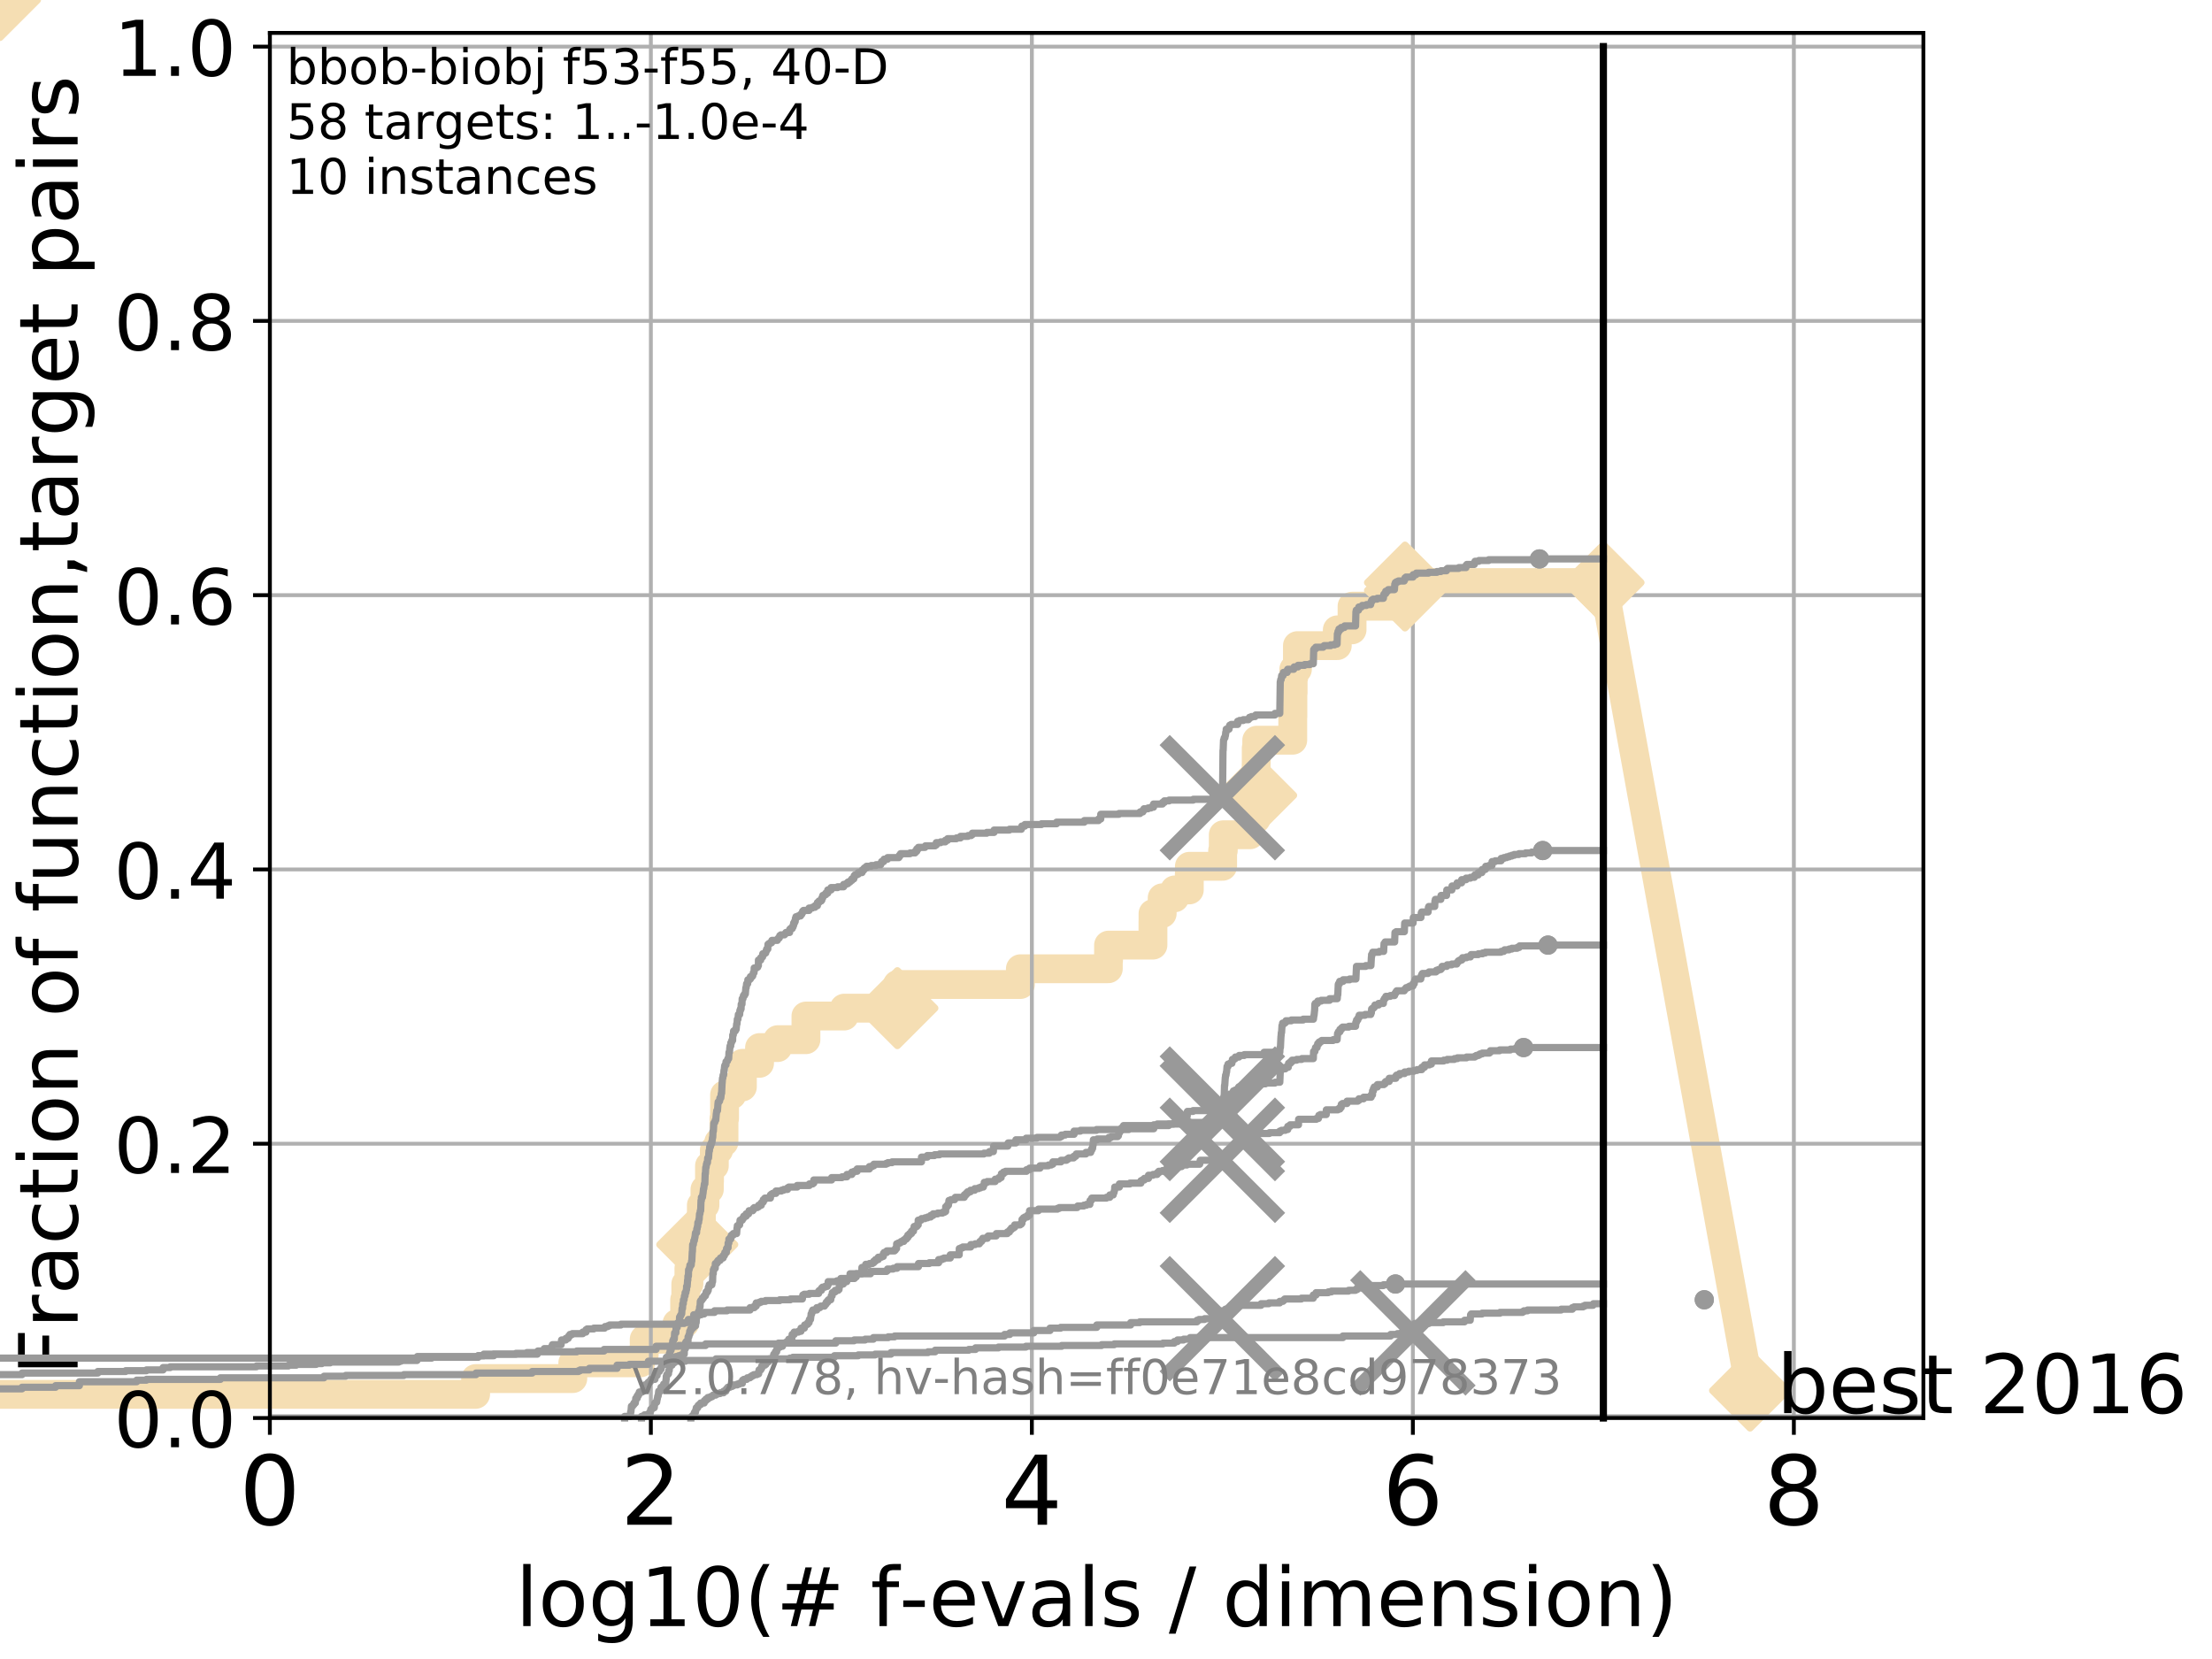 <?xml version="1.0" encoding="utf-8" standalone="no"?>
<!DOCTYPE svg PUBLIC "-//W3C//DTD SVG 1.1//EN"
  "http://www.w3.org/Graphics/SVG/1.1/DTD/svg11.dtd">
<!-- Created with matplotlib (http://matplotlib.org/) -->
<svg height="345pt" version="1.1" viewBox="0 0 460 345" width="460pt" xmlns="http://www.w3.org/2000/svg" xmlns:xlink="http://www.w3.org/1999/xlink">
 <defs>
  <style type="text/css">
*{stroke-linecap:butt;stroke-linejoin:round;}
  </style>
 </defs>
 <g id="figure_1">
  <g id="patch_1">
   <path d="M 0 345.6 
L 460.8 345.6 
L 460.8 0 
L 0 0 
z
" style="fill:#ffffff;"/>
  </g>
  <g id="axes_1">
   <g id="patch_2">
    <path d="M 56.12 294.88 
L 399.984 294.88 
L 399.984 6.845 
L 56.12 6.845 
z
" style="fill:#ffffff;"/>
   </g>
   <g id="line2d_1">
    <path d="M -1 289.963 
L 98.908 289.963 
L 98.908 286.685 
L 119.118 286.685 
L 119.118 283.407 
L 133.225 283.407 
L 133.225 281.768 
L 133.968 281.768 
L 133.968 278.49 
L 140.78 278.49 
L 140.78 275.212 
L 142.379 275.212 
L 142.379 270.295 
L 142.615 270.295 
L 142.615 267.017 
L 143.265 267.017 
L 143.265 263.739 
L 144.149 263.739 
L 144.149 262.1 
L 145.002 262.1 
L 145.002 258.822 
L 145.291 258.822 
L 145.291 255.544 
L 145.852 255.544 
L 145.852 250.627 
L 146.601 250.627 
L 146.601 247.35 
L 147.51 247.35 
L 147.51 245.711 
L 147.548 245.711 
L 147.548 242.433 
L 148.549 242.433 
L 148.549 239.155 
L 149.456 239.155 
L 149.456 237.516 
L 150.558 237.516 
L 150.558 232.599 
L 150.677 232.599 
L 150.677 227.682 
L 152.198 227.682 
L 152.198 226.043 
L 154.383 226.043 
L 154.383 221.126 
L 157.951 221.126 
L 157.951 217.848 
L 161.724 217.848 
L 161.724 216.209 
L 167.6 216.209 
L 167.6 211.292 
L 175.556 211.292 
L 175.556 209.653 
L 186.619 209.653 
L 186.619 204.736 
L 212.194 204.736 
L 212.194 201.458 
L 230.478 201.458 
L 230.478 199.819 
L 230.529 199.819 
L 230.529 196.541 
L 239.763 196.541 
L 239.763 191.624 
L 239.774 191.624 
L 239.774 189.985 
L 241.685 189.985 
L 241.685 186.707 
L 244.276 186.707 
L 244.276 185.068 
L 247.322 185.068 
L 247.322 181.79 
L 247.34 181.79 
L 247.34 180.151 
L 254.254 180.151 
L 254.254 176.873 
L 254.391 176.873 
L 254.391 173.595 
L 259.968 173.595 
L 259.968 170.317 
L 261.215 170.317 
L 261.215 165.4 
L 261.223 165.4 
L 261.223 162.122 
L 261.229 162.122 
L 261.229 158.844 
L 261.241 158.844 
L 261.241 155.566 
L 261.348 155.566 
L 261.348 153.928 
L 268.835 153.928 
L 268.835 149.011 
L 268.866 149.011 
L 268.866 144.094 
L 268.912 144.094 
L 268.912 140.816 
L 269.057 140.816 
L 269.057 139.177 
L 269.808 139.177 
L 269.808 134.26 
L 278.097 134.26 
L 278.097 130.982 
L 281.168 130.982 
L 281.168 126.065 
L 292.072 126.065 
L 292.072 122.787 
L 292.179 122.787 
L 292.179 121.148 
L 333.43 121.148 
" style="fill:none;stroke:#f5deb3;stroke-linecap:square;stroke-width:6;"/>
   </g>
   <g id="line2d_2">
    <path d="M 0 0 
" style="fill:none;stroke:#f5deb3;stroke-linecap:square;stroke-width:6;"/>
    <defs>
     <path d="M -0 7.778 
L 7.778 0 
L 0 -7.778 
L -7.778 -0 
z
" id="mc52243b827" style="stroke:#f5deb3;stroke-linejoin:miter;stroke-width:1.5;"/>
    </defs>
    <g>
     <use style="fill:#f5deb3;stroke:#f5deb3;stroke-linejoin:miter;stroke-width:1.5;" x="0" xlink:href="#mc52243b827" y="0"/>
    </g>
   </g>
   <g id="line2d_3">
    <path d="M 333.43 121.148 
L 363.934 289.176 
" style="fill:none;stroke:#f5deb3;stroke-linecap:square;stroke-width:6;"/>
    <g>
     <use style="fill:#f5deb3;stroke:#f5deb3;stroke-linejoin:miter;stroke-width:1.5;" x="333.43" xlink:href="#mc52243b827" y="121.148"/>
     <use style="fill:#f5deb3;stroke:#f5deb3;stroke-linejoin:miter;stroke-width:1.5;" x="363.934" xlink:href="#mc52243b827" y="289.176"/>
    </g>
   </g>
   <g id="matplotlib.axis_1">
    <g id="xtick_1">
     <g id="line2d_4">
      <path clip-path="url(#pff126ac473)" d="M 56.12 294.88 
L 56.12 6.845 
" style="fill:none;stroke:#b0b0b0;stroke-linecap:square;stroke-width:0.8;"/>
     </g>
     <g id="line2d_5">
      <defs>
       <path d="M 0 0 
L 0 3.5 
" id="m73723c9c2c" style="stroke:#000000;stroke-width:0.8;"/>
      </defs>
      <g>
       <use style="stroke:#000000;stroke-width:0.8;" x="56.12" xlink:href="#m73723c9c2c" y="294.88"/>
      </g>
     </g>
     <g id="text_1">
      <!-- 0 -->
      <defs>
       <path d="M 31.781 66.406 
Q 24.172 66.406 20.328 58.906 
Q 16.5 51.422 16.5 36.375 
Q 16.5 21.391 20.328 13.891 
Q 24.172 6.391 31.781 6.391 
Q 39.453 6.391 43.281 13.891 
Q 47.125 21.391 47.125 36.375 
Q 47.125 51.422 43.281 58.906 
Q 39.453 66.406 31.781 66.406 
z
M 31.781 74.219 
Q 44.047 74.219 50.516 64.516 
Q 56.984 54.828 56.984 36.375 
Q 56.984 17.969 50.516 8.266 
Q 44.047 -1.422 31.781 -1.422 
Q 19.531 -1.422 13.062 8.266 
Q 6.594 17.969 6.594 36.375 
Q 6.594 54.828 13.062 64.516 
Q 19.531 74.219 31.781 74.219 
z
" id="DejaVuSans-30"/>
      </defs>
      <g transform="translate(49.758 317.077)scale(0.2 -0.2)">
       <use xlink:href="#DejaVuSans-30"/>
      </g>
     </g>
    </g>
    <g id="xtick_2">
     <g id="line2d_6">
      <path clip-path="url(#pff126ac473)" d="M 135.351 294.88 
L 135.351 6.845 
" style="fill:none;stroke:#b0b0b0;stroke-linecap:square;stroke-width:0.8;"/>
     </g>
     <g id="line2d_7">
      <g>
       <use style="stroke:#000000;stroke-width:0.8;" x="135.351" xlink:href="#m73723c9c2c" y="294.88"/>
      </g>
     </g>
     <g id="text_2">
      <!-- 2 -->
      <defs>
       <path d="M 19.188 8.297 
L 53.609 8.297 
L 53.609 0 
L 7.328 0 
L 7.328 8.297 
Q 12.938 14.109 22.625 23.891 
Q 32.328 33.688 34.812 36.531 
Q 39.547 41.844 41.422 45.531 
Q 43.312 49.219 43.312 52.781 
Q 43.312 58.594 39.234 62.25 
Q 35.156 65.922 28.609 65.922 
Q 23.969 65.922 18.812 64.312 
Q 13.672 62.703 7.812 59.422 
L 7.812 69.391 
Q 13.766 71.781 18.938 73 
Q 24.125 74.219 28.422 74.219 
Q 39.75 74.219 46.484 68.547 
Q 53.219 62.891 53.219 53.422 
Q 53.219 48.922 51.531 44.891 
Q 49.859 40.875 45.406 35.406 
Q 44.188 33.984 37.641 27.219 
Q 31.109 20.453 19.188 8.297 
z
" id="DejaVuSans-32"/>
      </defs>
      <g transform="translate(128.989 317.077)scale(0.2 -0.2)">
       <use xlink:href="#DejaVuSans-32"/>
      </g>
     </g>
    </g>
    <g id="xtick_3">
     <g id="line2d_8">
      <path clip-path="url(#pff126ac473)" d="M 214.583 294.88 
L 214.583 6.845 
" style="fill:none;stroke:#b0b0b0;stroke-linecap:square;stroke-width:0.8;"/>
     </g>
     <g id="line2d_9">
      <g>
       <use style="stroke:#000000;stroke-width:0.8;" x="214.583" xlink:href="#m73723c9c2c" y="294.88"/>
      </g>
     </g>
     <g id="text_3">
      <!-- 4 -->
      <defs>
       <path d="M 37.797 64.312 
L 12.891 25.391 
L 37.797 25.391 
z
M 35.203 72.906 
L 47.609 72.906 
L 47.609 25.391 
L 58.016 25.391 
L 58.016 17.188 
L 47.609 17.188 
L 47.609 0 
L 37.797 0 
L 37.797 17.188 
L 4.891 17.188 
L 4.891 26.703 
z
" id="DejaVuSans-34"/>
      </defs>
      <g transform="translate(208.22 317.077)scale(0.2 -0.2)">
       <use xlink:href="#DejaVuSans-34"/>
      </g>
     </g>
    </g>
    <g id="xtick_4">
     <g id="line2d_10">
      <path clip-path="url(#pff126ac473)" d="M 293.814 294.88 
L 293.814 6.845 
" style="fill:none;stroke:#b0b0b0;stroke-linecap:square;stroke-width:0.8;"/>
     </g>
     <g id="line2d_11">
      <g>
       <use style="stroke:#000000;stroke-width:0.8;" x="293.814" xlink:href="#m73723c9c2c" y="294.88"/>
      </g>
     </g>
     <g id="text_4">
      <!-- 6 -->
      <defs>
       <path d="M 33.016 40.375 
Q 26.375 40.375 22.484 35.828 
Q 18.609 31.297 18.609 23.391 
Q 18.609 15.531 22.484 10.953 
Q 26.375 6.391 33.016 6.391 
Q 39.656 6.391 43.531 10.953 
Q 47.406 15.531 47.406 23.391 
Q 47.406 31.297 43.531 35.828 
Q 39.656 40.375 33.016 40.375 
z
M 52.594 71.297 
L 52.594 62.312 
Q 48.875 64.062 45.094 64.984 
Q 41.312 65.922 37.594 65.922 
Q 27.828 65.922 22.672 59.328 
Q 17.531 52.734 16.797 39.406 
Q 19.672 43.656 24.016 45.922 
Q 28.375 48.188 33.594 48.188 
Q 44.578 48.188 50.953 41.516 
Q 57.328 34.859 57.328 23.391 
Q 57.328 12.156 50.688 5.359 
Q 44.047 -1.422 33.016 -1.422 
Q 20.359 -1.422 13.672 8.266 
Q 6.984 17.969 6.984 36.375 
Q 6.984 53.656 15.188 63.938 
Q 23.391 74.219 37.203 74.219 
Q 40.922 74.219 44.703 73.484 
Q 48.484 72.75 52.594 71.297 
z
" id="DejaVuSans-36"/>
      </defs>
      <g transform="translate(287.452 317.077)scale(0.2 -0.2)">
       <use xlink:href="#DejaVuSans-36"/>
      </g>
     </g>
    </g>
    <g id="xtick_5">
     <g id="line2d_12">
      <path clip-path="url(#pff126ac473)" d="M 373.045 294.88 
L 373.045 6.845 
" style="fill:none;stroke:#b0b0b0;stroke-linecap:square;stroke-width:0.8;"/>
     </g>
     <g id="line2d_13">
      <g>
       <use style="stroke:#000000;stroke-width:0.8;" x="373.045" xlink:href="#m73723c9c2c" y="294.88"/>
      </g>
     </g>
     <g id="text_5">
      <!-- 8 -->
      <defs>
       <path d="M 31.781 34.625 
Q 24.75 34.625 20.719 30.859 
Q 16.703 27.094 16.703 20.516 
Q 16.703 13.922 20.719 10.156 
Q 24.75 6.391 31.781 6.391 
Q 38.812 6.391 42.859 10.172 
Q 46.922 13.969 46.922 20.516 
Q 46.922 27.094 42.891 30.859 
Q 38.875 34.625 31.781 34.625 
z
M 21.922 38.812 
Q 15.578 40.375 12.031 44.719 
Q 8.5 49.078 8.5 55.328 
Q 8.5 64.062 14.719 69.141 
Q 20.953 74.219 31.781 74.219 
Q 42.672 74.219 48.875 69.141 
Q 55.078 64.062 55.078 55.328 
Q 55.078 49.078 51.531 44.719 
Q 48 40.375 41.703 38.812 
Q 48.828 37.156 52.797 32.312 
Q 56.781 27.484 56.781 20.516 
Q 56.781 9.906 50.312 4.234 
Q 43.844 -1.422 31.781 -1.422 
Q 19.734 -1.422 13.25 4.234 
Q 6.781 9.906 6.781 20.516 
Q 6.781 27.484 10.781 32.312 
Q 14.797 37.156 21.922 38.812 
z
M 18.312 54.391 
Q 18.312 48.734 21.844 45.562 
Q 25.391 42.391 31.781 42.391 
Q 38.141 42.391 41.719 45.562 
Q 45.312 48.734 45.312 54.391 
Q 45.312 60.062 41.719 63.234 
Q 38.141 66.406 31.781 66.406 
Q 25.391 66.406 21.844 63.234 
Q 18.312 60.062 18.312 54.391 
z
" id="DejaVuSans-38"/>
      </defs>
      <g transform="translate(366.683 317.077)scale(0.2 -0.2)">
       <use xlink:href="#DejaVuSans-38"/>
      </g>
     </g>
    </g>
    <g id="text_6">
     <!-- log10(# f-evals / dimension) -->
     <defs>
      <path d="M 9.422 75.984 
L 18.406 75.984 
L 18.406 0 
L 9.422 0 
z
" id="DejaVuSans-6c"/>
      <path d="M 30.609 48.391 
Q 23.391 48.391 19.188 42.75 
Q 14.984 37.109 14.984 27.297 
Q 14.984 17.484 19.156 11.844 
Q 23.344 6.203 30.609 6.203 
Q 37.797 6.203 41.984 11.859 
Q 46.188 17.531 46.188 27.297 
Q 46.188 37.016 41.984 42.703 
Q 37.797 48.391 30.609 48.391 
z
M 30.609 56 
Q 42.328 56 49.016 48.375 
Q 55.719 40.766 55.719 27.297 
Q 55.719 13.875 49.016 6.219 
Q 42.328 -1.422 30.609 -1.422 
Q 18.844 -1.422 12.172 6.219 
Q 5.516 13.875 5.516 27.297 
Q 5.516 40.766 12.172 48.375 
Q 18.844 56 30.609 56 
z
" id="DejaVuSans-6f"/>
      <path d="M 45.406 27.984 
Q 45.406 37.75 41.375 43.109 
Q 37.359 48.484 30.078 48.484 
Q 22.859 48.484 18.828 43.109 
Q 14.797 37.75 14.797 27.984 
Q 14.797 18.266 18.828 12.891 
Q 22.859 7.516 30.078 7.516 
Q 37.359 7.516 41.375 12.891 
Q 45.406 18.266 45.406 27.984 
z
M 54.391 6.781 
Q 54.391 -7.172 48.188 -13.984 
Q 42 -20.797 29.203 -20.797 
Q 24.469 -20.797 20.266 -20.094 
Q 16.062 -19.391 12.109 -17.922 
L 12.109 -9.188 
Q 16.062 -11.328 19.922 -12.344 
Q 23.781 -13.375 27.781 -13.375 
Q 36.625 -13.375 41.016 -8.766 
Q 45.406 -4.156 45.406 5.172 
L 45.406 9.625 
Q 42.625 4.781 38.281 2.391 
Q 33.938 0 27.875 0 
Q 17.828 0 11.672 7.656 
Q 5.516 15.328 5.516 27.984 
Q 5.516 40.672 11.672 48.328 
Q 17.828 56 27.875 56 
Q 33.938 56 38.281 53.609 
Q 42.625 51.219 45.406 46.391 
L 45.406 54.688 
L 54.391 54.688 
z
" id="DejaVuSans-67"/>
      <path d="M 12.406 8.297 
L 28.516 8.297 
L 28.516 63.922 
L 10.984 60.406 
L 10.984 69.391 
L 28.422 72.906 
L 38.281 72.906 
L 38.281 8.297 
L 54.391 8.297 
L 54.391 0 
L 12.406 0 
z
" id="DejaVuSans-31"/>
      <path d="M 31 75.875 
Q 24.469 64.656 21.281 53.656 
Q 18.109 42.672 18.109 31.391 
Q 18.109 20.125 21.312 9.062 
Q 24.516 -2 31 -13.188 
L 23.188 -13.188 
Q 15.875 -1.703 12.234 9.375 
Q 8.594 20.453 8.594 31.391 
Q 8.594 42.281 12.203 53.312 
Q 15.828 64.359 23.188 75.875 
z
" id="DejaVuSans-28"/>
      <path d="M 51.125 44 
L 36.922 44 
L 32.812 27.688 
L 47.125 27.688 
z
M 43.797 71.781 
L 38.719 51.516 
L 52.984 51.516 
L 58.109 71.781 
L 65.922 71.781 
L 60.891 51.516 
L 76.125 51.516 
L 76.125 44 
L 58.984 44 
L 54.984 27.688 
L 70.516 27.688 
L 70.516 20.219 
L 53.078 20.219 
L 48 0 
L 40.188 0 
L 45.219 20.219 
L 30.906 20.219 
L 25.875 0 
L 18.016 0 
L 23.094 20.219 
L 7.719 20.219 
L 7.719 27.688 
L 24.906 27.688 
L 29 44 
L 13.281 44 
L 13.281 51.516 
L 30.906 51.516 
L 35.891 71.781 
z
" id="DejaVuSans-23"/>
      <path id="DejaVuSans-20"/>
      <path d="M 37.109 75.984 
L 37.109 68.5 
L 28.516 68.5 
Q 23.688 68.5 21.797 66.547 
Q 19.922 64.594 19.922 59.516 
L 19.922 54.688 
L 34.719 54.688 
L 34.719 47.703 
L 19.922 47.703 
L 19.922 0 
L 10.891 0 
L 10.891 47.703 
L 2.297 47.703 
L 2.297 54.688 
L 10.891 54.688 
L 10.891 58.5 
Q 10.891 67.625 15.141 71.797 
Q 19.391 75.984 28.609 75.984 
z
" id="DejaVuSans-66"/>
      <path d="M 4.891 31.391 
L 31.203 31.391 
L 31.203 23.391 
L 4.891 23.391 
z
" id="DejaVuSans-2d"/>
      <path d="M 56.203 29.594 
L 56.203 25.203 
L 14.891 25.203 
Q 15.484 15.922 20.484 11.062 
Q 25.484 6.203 34.422 6.203 
Q 39.594 6.203 44.453 7.469 
Q 49.312 8.734 54.109 11.281 
L 54.109 2.781 
Q 49.266 0.734 44.188 -0.344 
Q 39.109 -1.422 33.891 -1.422 
Q 20.797 -1.422 13.156 6.188 
Q 5.516 13.812 5.516 26.812 
Q 5.516 40.234 12.766 48.109 
Q 20.016 56 32.328 56 
Q 43.359 56 49.781 48.891 
Q 56.203 41.797 56.203 29.594 
z
M 47.219 32.234 
Q 47.125 39.594 43.094 43.984 
Q 39.062 48.391 32.422 48.391 
Q 24.906 48.391 20.391 44.141 
Q 15.875 39.891 15.188 32.172 
z
" id="DejaVuSans-65"/>
      <path d="M 2.984 54.688 
L 12.5 54.688 
L 29.594 8.797 
L 46.688 54.688 
L 56.203 54.688 
L 35.688 0 
L 23.484 0 
z
" id="DejaVuSans-76"/>
      <path d="M 34.281 27.484 
Q 23.391 27.484 19.188 25 
Q 14.984 22.516 14.984 16.5 
Q 14.984 11.719 18.141 8.906 
Q 21.297 6.109 26.703 6.109 
Q 34.188 6.109 38.703 11.406 
Q 43.219 16.703 43.219 25.484 
L 43.219 27.484 
z
M 52.203 31.203 
L 52.203 0 
L 43.219 0 
L 43.219 8.297 
Q 40.141 3.328 35.547 0.953 
Q 30.953 -1.422 24.312 -1.422 
Q 15.922 -1.422 10.953 3.297 
Q 6 8.016 6 15.922 
Q 6 25.141 12.172 29.828 
Q 18.359 34.516 30.609 34.516 
L 43.219 34.516 
L 43.219 35.406 
Q 43.219 41.609 39.141 45 
Q 35.062 48.391 27.688 48.391 
Q 23 48.391 18.547 47.266 
Q 14.109 46.141 10.016 43.891 
L 10.016 52.203 
Q 14.938 54.109 19.578 55.047 
Q 24.219 56 28.609 56 
Q 40.484 56 46.344 49.844 
Q 52.203 43.703 52.203 31.203 
z
" id="DejaVuSans-61"/>
      <path d="M 44.281 53.078 
L 44.281 44.578 
Q 40.484 46.531 36.375 47.5 
Q 32.281 48.484 27.875 48.484 
Q 21.188 48.484 17.844 46.438 
Q 14.5 44.391 14.5 40.281 
Q 14.5 37.156 16.891 35.375 
Q 19.281 33.594 26.516 31.984 
L 29.594 31.297 
Q 39.156 29.25 43.188 25.516 
Q 47.219 21.781 47.219 15.094 
Q 47.219 7.469 41.188 3.016 
Q 35.156 -1.422 24.609 -1.422 
Q 20.219 -1.422 15.453 -0.562 
Q 10.688 0.297 5.422 2 
L 5.422 11.281 
Q 10.406 8.688 15.234 7.391 
Q 20.062 6.109 24.812 6.109 
Q 31.156 6.109 34.562 8.281 
Q 37.984 10.453 37.984 14.406 
Q 37.984 18.062 35.516 20.016 
Q 33.062 21.969 24.703 23.781 
L 21.578 24.516 
Q 13.234 26.266 9.516 29.906 
Q 5.812 33.547 5.812 39.891 
Q 5.812 47.609 11.281 51.797 
Q 16.75 56 26.812 56 
Q 31.781 56 36.172 55.266 
Q 40.578 54.547 44.281 53.078 
z
" id="DejaVuSans-73"/>
      <path d="M 25.391 72.906 
L 33.688 72.906 
L 8.297 -9.281 
L 0 -9.281 
z
" id="DejaVuSans-2f"/>
      <path d="M 45.406 46.391 
L 45.406 75.984 
L 54.391 75.984 
L 54.391 0 
L 45.406 0 
L 45.406 8.203 
Q 42.578 3.328 38.25 0.953 
Q 33.938 -1.422 27.875 -1.422 
Q 17.969 -1.422 11.734 6.484 
Q 5.516 14.406 5.516 27.297 
Q 5.516 40.188 11.734 48.094 
Q 17.969 56 27.875 56 
Q 33.938 56 38.25 53.625 
Q 42.578 51.266 45.406 46.391 
z
M 14.797 27.297 
Q 14.797 17.391 18.875 11.75 
Q 22.953 6.109 30.078 6.109 
Q 37.203 6.109 41.297 11.75 
Q 45.406 17.391 45.406 27.297 
Q 45.406 37.203 41.297 42.844 
Q 37.203 48.484 30.078 48.484 
Q 22.953 48.484 18.875 42.844 
Q 14.797 37.203 14.797 27.297 
z
" id="DejaVuSans-64"/>
      <path d="M 9.422 54.688 
L 18.406 54.688 
L 18.406 0 
L 9.422 0 
z
M 9.422 75.984 
L 18.406 75.984 
L 18.406 64.594 
L 9.422 64.594 
z
" id="DejaVuSans-69"/>
      <path d="M 52 44.188 
Q 55.375 50.25 60.062 53.125 
Q 64.75 56 71.094 56 
Q 79.641 56 84.281 50.016 
Q 88.922 44.047 88.922 33.016 
L 88.922 0 
L 79.891 0 
L 79.891 32.719 
Q 79.891 40.578 77.094 44.375 
Q 74.312 48.188 68.609 48.188 
Q 61.625 48.188 57.562 43.547 
Q 53.516 38.922 53.516 30.906 
L 53.516 0 
L 44.484 0 
L 44.484 32.719 
Q 44.484 40.625 41.703 44.406 
Q 38.922 48.188 33.109 48.188 
Q 26.219 48.188 22.156 43.531 
Q 18.109 38.875 18.109 30.906 
L 18.109 0 
L 9.078 0 
L 9.078 54.688 
L 18.109 54.688 
L 18.109 46.188 
Q 21.188 51.219 25.484 53.609 
Q 29.781 56 35.688 56 
Q 41.656 56 45.828 52.969 
Q 50 49.953 52 44.188 
z
" id="DejaVuSans-6d"/>
      <path d="M 54.891 33.016 
L 54.891 0 
L 45.906 0 
L 45.906 32.719 
Q 45.906 40.484 42.875 44.328 
Q 39.844 48.188 33.797 48.188 
Q 26.516 48.188 22.312 43.547 
Q 18.109 38.922 18.109 30.906 
L 18.109 0 
L 9.078 0 
L 9.078 54.688 
L 18.109 54.688 
L 18.109 46.188 
Q 21.344 51.125 25.703 53.562 
Q 30.078 56 35.797 56 
Q 45.219 56 50.047 50.172 
Q 54.891 44.344 54.891 33.016 
z
" id="DejaVuSans-6e"/>
      <path d="M 8.016 75.875 
L 15.828 75.875 
Q 23.141 64.359 26.781 53.312 
Q 30.422 42.281 30.422 31.391 
Q 30.422 20.453 26.781 9.375 
Q 23.141 -1.703 15.828 -13.188 
L 8.016 -13.188 
Q 14.5 -2 17.703 9.062 
Q 20.906 20.125 20.906 31.391 
Q 20.906 42.672 17.703 53.656 
Q 14.5 64.656 8.016 75.875 
z
" id="DejaVuSans-29"/>
     </defs>
     <g transform="translate(107.211 338.154)scale(0.17 -0.17)">
      <use xlink:href="#DejaVuSans-6c"/>
      <use x="27.783" xlink:href="#DejaVuSans-6f"/>
      <use x="88.965" xlink:href="#DejaVuSans-67"/>
      <use x="152.441" xlink:href="#DejaVuSans-31"/>
      <use x="216.064" xlink:href="#DejaVuSans-30"/>
      <use x="279.688" xlink:href="#DejaVuSans-28"/>
      <use x="318.701" xlink:href="#DejaVuSans-23"/>
      <use x="402.49" xlink:href="#DejaVuSans-20"/>
      <use x="434.277" xlink:href="#DejaVuSans-66"/>
      <use x="469.404" xlink:href="#DejaVuSans-2d"/>
      <use x="505.488" xlink:href="#DejaVuSans-65"/>
      <use x="567.012" xlink:href="#DejaVuSans-76"/>
      <use x="626.191" xlink:href="#DejaVuSans-61"/>
      <use x="687.471" xlink:href="#DejaVuSans-6c"/>
      <use x="715.254" xlink:href="#DejaVuSans-73"/>
      <use x="767.354" xlink:href="#DejaVuSans-20"/>
      <use x="799.141" xlink:href="#DejaVuSans-2f"/>
      <use x="832.832" xlink:href="#DejaVuSans-20"/>
      <use x="864.619" xlink:href="#DejaVuSans-64"/>
      <use x="928.096" xlink:href="#DejaVuSans-69"/>
      <use x="955.879" xlink:href="#DejaVuSans-6d"/>
      <use x="1053.291" xlink:href="#DejaVuSans-65"/>
      <use x="1114.814" xlink:href="#DejaVuSans-6e"/>
      <use x="1178.193" xlink:href="#DejaVuSans-73"/>
      <use x="1230.293" xlink:href="#DejaVuSans-69"/>
      <use x="1258.076" xlink:href="#DejaVuSans-6f"/>
      <use x="1319.258" xlink:href="#DejaVuSans-6e"/>
      <use x="1382.637" xlink:href="#DejaVuSans-29"/>
     </g>
    </g>
   </g>
   <g id="matplotlib.axis_2">
    <g id="ytick_1">
     <g id="line2d_14">
      <path clip-path="url(#pff126ac473)" d="M 56.12 294.88 
L 399.984 294.88 
" style="fill:none;stroke:#b0b0b0;stroke-linecap:square;stroke-width:0.8;"/>
     </g>
     <g id="line2d_15">
      <defs>
       <path d="M 0 0 
L -3.5 0 
" id="m7dd0b8e968" style="stroke:#000000;stroke-width:0.8;"/>
      </defs>
      <g>
       <use style="stroke:#000000;stroke-width:0.8;" x="56.12" xlink:href="#m7dd0b8e968" y="294.88"/>
      </g>
     </g>
     <g id="text_7">
      <!-- 0.0 -->
      <defs>
       <path d="M 10.688 12.406 
L 21 12.406 
L 21 0 
L 10.688 0 
z
" id="DejaVuSans-2e"/>
      </defs>
      <g transform="translate(23.675 300.959)scale(0.16 -0.16)">
       <use xlink:href="#DejaVuSans-30"/>
       <use x="63.623" xlink:href="#DejaVuSans-2e"/>
       <use x="95.41" xlink:href="#DejaVuSans-30"/>
      </g>
     </g>
    </g>
    <g id="ytick_2">
     <g id="line2d_16">
      <path clip-path="url(#pff126ac473)" d="M 56.12 237.843 
L 399.984 237.843 
" style="fill:none;stroke:#b0b0b0;stroke-linecap:square;stroke-width:0.8;"/>
     </g>
     <g id="line2d_17">
      <g>
       <use style="stroke:#000000;stroke-width:0.8;" x="56.12" xlink:href="#m7dd0b8e968" y="237.843"/>
      </g>
     </g>
     <g id="text_8">
      <!-- 0.2 -->
      <g transform="translate(23.675 243.922)scale(0.16 -0.16)">
       <use xlink:href="#DejaVuSans-30"/>
       <use x="63.623" xlink:href="#DejaVuSans-2e"/>
       <use x="95.41" xlink:href="#DejaVuSans-32"/>
      </g>
     </g>
    </g>
    <g id="ytick_3">
     <g id="line2d_18">
      <path clip-path="url(#pff126ac473)" d="M 56.12 180.807 
L 399.984 180.807 
" style="fill:none;stroke:#b0b0b0;stroke-linecap:square;stroke-width:0.8;"/>
     </g>
     <g id="line2d_19">
      <g>
       <use style="stroke:#000000;stroke-width:0.8;" x="56.12" xlink:href="#m7dd0b8e968" y="180.807"/>
      </g>
     </g>
     <g id="text_9">
      <!-- 0.4 -->
      <g transform="translate(23.675 186.886)scale(0.16 -0.16)">
       <use xlink:href="#DejaVuSans-30"/>
       <use x="63.623" xlink:href="#DejaVuSans-2e"/>
       <use x="95.41" xlink:href="#DejaVuSans-34"/>
      </g>
     </g>
    </g>
    <g id="ytick_4">
     <g id="line2d_20">
      <path clip-path="url(#pff126ac473)" d="M 56.12 123.77 
L 399.984 123.77 
" style="fill:none;stroke:#b0b0b0;stroke-linecap:square;stroke-width:0.8;"/>
     </g>
     <g id="line2d_21">
      <g>
       <use style="stroke:#000000;stroke-width:0.8;" x="56.12" xlink:href="#m7dd0b8e968" y="123.77"/>
      </g>
     </g>
     <g id="text_10">
      <!-- 0.6 -->
      <g transform="translate(23.675 129.849)scale(0.16 -0.16)">
       <use xlink:href="#DejaVuSans-30"/>
       <use x="63.623" xlink:href="#DejaVuSans-2e"/>
       <use x="95.41" xlink:href="#DejaVuSans-36"/>
      </g>
     </g>
    </g>
    <g id="ytick_5">
     <g id="line2d_22">
      <path clip-path="url(#pff126ac473)" d="M 56.12 66.734 
L 399.984 66.734 
" style="fill:none;stroke:#b0b0b0;stroke-linecap:square;stroke-width:0.8;"/>
     </g>
     <g id="line2d_23">
      <g>
       <use style="stroke:#000000;stroke-width:0.8;" x="56.12" xlink:href="#m7dd0b8e968" y="66.734"/>
      </g>
     </g>
     <g id="text_11">
      <!-- 0.8 -->
      <g transform="translate(23.675 72.812)scale(0.16 -0.16)">
       <use xlink:href="#DejaVuSans-30"/>
       <use x="63.623" xlink:href="#DejaVuSans-2e"/>
       <use x="95.41" xlink:href="#DejaVuSans-38"/>
      </g>
     </g>
    </g>
    <g id="ytick_6">
     <g id="line2d_24">
      <path clip-path="url(#pff126ac473)" d="M 56.12 9.697 
L 399.984 9.697 
" style="fill:none;stroke:#b0b0b0;stroke-linecap:square;stroke-width:0.8;"/>
     </g>
     <g id="line2d_25">
      <g>
       <use style="stroke:#000000;stroke-width:0.8;" x="56.12" xlink:href="#m7dd0b8e968" y="9.697"/>
      </g>
     </g>
     <g id="text_12">
      <!-- 1.0 -->
      <g transform="translate(23.675 15.776)scale(0.16 -0.16)">
       <use xlink:href="#DejaVuSans-31"/>
       <use x="63.623" xlink:href="#DejaVuSans-2e"/>
       <use x="95.41" xlink:href="#DejaVuSans-30"/>
      </g>
     </g>
    </g>
    <g id="text_13">
     <!-- Fraction of function,target pairs -->
     <defs>
      <path d="M 9.812 72.906 
L 51.703 72.906 
L 51.703 64.594 
L 19.672 64.594 
L 19.672 43.109 
L 48.578 43.109 
L 48.578 34.812 
L 19.672 34.812 
L 19.672 0 
L 9.812 0 
z
" id="DejaVuSans-46"/>
      <path d="M 41.109 46.297 
Q 39.594 47.172 37.812 47.578 
Q 36.031 48 33.891 48 
Q 26.266 48 22.188 43.047 
Q 18.109 38.094 18.109 28.812 
L 18.109 0 
L 9.078 0 
L 9.078 54.688 
L 18.109 54.688 
L 18.109 46.188 
Q 20.953 51.172 25.484 53.578 
Q 30.031 56 36.531 56 
Q 37.453 56 38.578 55.875 
Q 39.703 55.766 41.062 55.516 
z
" id="DejaVuSans-72"/>
      <path d="M 48.781 52.594 
L 48.781 44.188 
Q 44.969 46.297 41.141 47.344 
Q 37.312 48.391 33.406 48.391 
Q 24.656 48.391 19.812 42.844 
Q 14.984 37.312 14.984 27.297 
Q 14.984 17.281 19.812 11.734 
Q 24.656 6.203 33.406 6.203 
Q 37.312 6.203 41.141 7.25 
Q 44.969 8.297 48.781 10.406 
L 48.781 2.094 
Q 45.016 0.344 40.984 -0.531 
Q 36.969 -1.422 32.422 -1.422 
Q 20.062 -1.422 12.781 6.344 
Q 5.516 14.109 5.516 27.297 
Q 5.516 40.672 12.859 48.328 
Q 20.219 56 33.016 56 
Q 37.156 56 41.109 55.141 
Q 45.062 54.297 48.781 52.594 
z
" id="DejaVuSans-63"/>
      <path d="M 18.312 70.219 
L 18.312 54.688 
L 36.812 54.688 
L 36.812 47.703 
L 18.312 47.703 
L 18.312 18.016 
Q 18.312 11.328 20.141 9.422 
Q 21.969 7.516 27.594 7.516 
L 36.812 7.516 
L 36.812 0 
L 27.594 0 
Q 17.188 0 13.234 3.875 
Q 9.281 7.766 9.281 18.016 
L 9.281 47.703 
L 2.688 47.703 
L 2.688 54.688 
L 9.281 54.688 
L 9.281 70.219 
z
" id="DejaVuSans-74"/>
      <path d="M 8.5 21.578 
L 8.5 54.688 
L 17.484 54.688 
L 17.484 21.922 
Q 17.484 14.156 20.5 10.266 
Q 23.531 6.391 29.594 6.391 
Q 36.859 6.391 41.078 11.031 
Q 45.312 15.672 45.312 23.688 
L 45.312 54.688 
L 54.297 54.688 
L 54.297 0 
L 45.312 0 
L 45.312 8.406 
Q 42.047 3.422 37.719 1 
Q 33.406 -1.422 27.688 -1.422 
Q 18.266 -1.422 13.375 4.438 
Q 8.5 10.297 8.5 21.578 
z
M 31.109 56 
z
" id="DejaVuSans-75"/>
      <path d="M 11.719 12.406 
L 22.016 12.406 
L 22.016 4 
L 14.016 -11.625 
L 7.719 -11.625 
L 11.719 4 
z
" id="DejaVuSans-2c"/>
      <path d="M 18.109 8.203 
L 18.109 -20.797 
L 9.078 -20.797 
L 9.078 54.688 
L 18.109 54.688 
L 18.109 46.391 
Q 20.953 51.266 25.266 53.625 
Q 29.594 56 35.594 56 
Q 45.562 56 51.781 48.094 
Q 58.016 40.188 58.016 27.297 
Q 58.016 14.406 51.781 6.484 
Q 45.562 -1.422 35.594 -1.422 
Q 29.594 -1.422 25.266 0.953 
Q 20.953 3.328 18.109 8.203 
z
M 48.688 27.297 
Q 48.688 37.203 44.609 42.844 
Q 40.531 48.484 33.406 48.484 
Q 26.266 48.484 22.188 42.844 
Q 18.109 37.203 18.109 27.297 
Q 18.109 17.391 22.188 11.75 
Q 26.266 6.109 33.406 6.109 
Q 40.531 6.109 44.609 11.75 
Q 48.688 17.391 48.688 27.297 
z
" id="DejaVuSans-70"/>
     </defs>
     <g transform="translate(16.14 286.002)rotate(-90)scale(0.17 -0.17)">
      <use xlink:href="#DejaVuSans-46"/>
      <use x="57.41" xlink:href="#DejaVuSans-72"/>
      <use x="98.523" xlink:href="#DejaVuSans-61"/>
      <use x="159.803" xlink:href="#DejaVuSans-63"/>
      <use x="214.783" xlink:href="#DejaVuSans-74"/>
      <use x="253.992" xlink:href="#DejaVuSans-69"/>
      <use x="281.775" xlink:href="#DejaVuSans-6f"/>
      <use x="342.957" xlink:href="#DejaVuSans-6e"/>
      <use x="406.336" xlink:href="#DejaVuSans-20"/>
      <use x="438.123" xlink:href="#DejaVuSans-6f"/>
      <use x="499.305" xlink:href="#DejaVuSans-66"/>
      <use x="534.51" xlink:href="#DejaVuSans-20"/>
      <use x="566.297" xlink:href="#DejaVuSans-66"/>
      <use x="601.502" xlink:href="#DejaVuSans-75"/>
      <use x="664.881" xlink:href="#DejaVuSans-6e"/>
      <use x="728.26" xlink:href="#DejaVuSans-63"/>
      <use x="783.24" xlink:href="#DejaVuSans-74"/>
      <use x="822.449" xlink:href="#DejaVuSans-69"/>
      <use x="850.232" xlink:href="#DejaVuSans-6f"/>
      <use x="911.414" xlink:href="#DejaVuSans-6e"/>
      <use x="974.793" xlink:href="#DejaVuSans-2c"/>
      <use x="1006.58" xlink:href="#DejaVuSans-74"/>
      <use x="1045.789" xlink:href="#DejaVuSans-61"/>
      <use x="1107.068" xlink:href="#DejaVuSans-72"/>
      <use x="1148.166" xlink:href="#DejaVuSans-67"/>
      <use x="1211.643" xlink:href="#DejaVuSans-65"/>
      <use x="1273.166" xlink:href="#DejaVuSans-74"/>
      <use x="1312.375" xlink:href="#DejaVuSans-20"/>
      <use x="1344.162" xlink:href="#DejaVuSans-70"/>
      <use x="1407.639" xlink:href="#DejaVuSans-61"/>
      <use x="1468.918" xlink:href="#DejaVuSans-69"/>
      <use x="1496.701" xlink:href="#DejaVuSans-72"/>
      <use x="1537.814" xlink:href="#DejaVuSans-73"/>
     </g>
    </g>
   </g>
   <g id="line2d_26">
    <defs>
     <path d="M 0 1.5 
C 0.398 1.5 0.779 1.342 1.061 1.061 
C 1.342 0.779 1.5 0.398 1.5 0 
C 1.5 -0.398 1.342 -0.779 1.061 -1.061 
C 0.779 -1.342 0.398 -1.5 0 -1.5 
C -0.398 -1.5 -0.779 -1.342 -1.061 -1.061 
C -1.342 -0.779 -1.5 -0.398 -1.5 0 
C -1.5 0.398 -1.342 0.779 -1.061 1.061 
C -0.779 1.342 -0.398 1.5 0 1.5 
z
" id="m198e0752ce" style="stroke:#f5deb3;"/>
    </defs>
    <g>
     <use style="fill:#f5deb3;stroke:#f5deb3;" x="292.179" xlink:href="#m198e0752ce" y="121.148"/>
     <use style="fill:#f5deb3;stroke:#f5deb3;" x="292.179" xlink:href="#m198e0752ce" y="121.148"/>
    </g>
   </g>
   <g id="line2d_27">
    <g>
     <use style="fill:#f5deb3;stroke:#f5deb3;stroke-linejoin:miter;stroke-width:1.5;" x="145.002" xlink:href="#mc52243b827" y="258.822"/>
     <use style="fill:#f5deb3;stroke:#f5deb3;stroke-linejoin:miter;stroke-width:1.5;" x="186.619" xlink:href="#mc52243b827" y="209.653"/>
     <use style="fill:#f5deb3;stroke:#f5deb3;stroke-linejoin:miter;stroke-width:1.5;" x="261.223" xlink:href="#mc52243b827" y="165.4"/>
     <use style="fill:#f5deb3;stroke:#f5deb3;stroke-linejoin:miter;stroke-width:1.5;" x="292.179" xlink:href="#mc52243b827" y="122.787"/>
     <use style="fill:#f5deb3;stroke:#f5deb3;stroke-linejoin:miter;stroke-width:1.5;" x="292.179" xlink:href="#mc52243b827" y="121.148"/>
     <use style="fill:#f5deb3;stroke:#f5deb3;stroke-linejoin:miter;stroke-width:1.5;" x="333.43" xlink:href="#mc52243b827" y="121.148"/>
    </g>
   </g>
   <g id="line2d_28">
    <defs>
     <path d="M 0 1.5 
C 0.398 1.5 0.779 1.342 1.061 1.061 
C 1.342 0.779 1.5 0.398 1.5 0 
C 1.5 -0.398 1.342 -0.779 1.061 -1.061 
C 0.779 -1.342 0.398 -1.5 0 -1.5 
C -0.398 -1.5 -0.779 -1.342 -1.061 -1.061 
C -1.342 -0.779 -1.5 -0.398 -1.5 0 
C -1.5 0.398 -1.342 0.779 -1.061 1.061 
C -0.779 1.342 -0.398 1.5 0 1.5 
z
" id="m0228cfa5c0" style="stroke:#999999;"/>
    </defs>
    <g>
     <use style="fill:#999999;stroke:#999999;" x="316.847" xlink:href="#m0228cfa5c0" y="217.848"/>
     <use style="fill:#999999;stroke:#999999;" x="316.847" xlink:href="#m0228cfa5c0" y="217.848"/>
    </g>
   </g>
   <g id="line2d_29">
    <path d="M -1 282.424 
L 89.782 282.424 
L 89.782 282.26 
L 99.437 282.26 
L 99.437 281.932 
L 102.683 281.932 
L 102.683 281.604 
L 107.27 281.604 
L 107.27 281.44 
L 109.573 281.44 
L 109.573 281.276 
L 111.672 281.276 
L 111.672 281.113 
L 111.858 281.113 
L 111.858 280.949 
L 113.187 280.949 
L 113.187 280.457 
L 114.737 280.457 
L 114.737 279.965 
L 114.851 279.965 
L 114.879 279.637 
L 116.689 279.637 
L 116.778 278.654 
L 117.666 278.654 
L 117.666 278.326 
L 118.164 278.326 
L 118.257 277.835 
L 118.511 277.835 
L 118.511 277.507 
L 118.996 277.507 
L 118.996 277.343 
L 121.187 277.343 
L 121.187 277.015 
L 121.86 277.015 
L 121.86 276.523 
L 122.103 276.523 
L 122.103 276.359 
L 123.477 276.359 
L 123.477 276.196 
L 125.725 276.196 
L 125.815 275.868 
L 126.39 275.868 
L 126.39 275.704 
L 126.762 275.704 
L 126.762 275.54 
L 129.122 275.54 
L 129.122 275.376 
L 140.777 275.376 
L 140.777 275.212 
L 142.31 275.212 
L 142.31 275.048 
L 143.134 275.048 
L 143.134 274.393 
L 144.239 274.393 
L 144.262 273.409 
L 145.821 273.409 
L 145.821 273.245 
L 146.44 273.245 
L 146.44 272.918 
L 148.589 272.918 
L 148.589 272.59 
L 151.193 272.59 
L 151.193 272.426 
L 155.985 272.426 
L 155.985 271.934 
L 156.867 271.934 
L 156.867 271.606 
L 157.258 271.606 
L 157.258 270.951 
L 157.917 270.951 
L 157.917 270.787 
L 158.303 270.787 
L 158.303 270.623 
L 159.206 270.623 
L 159.206 270.459 
L 162.151 270.459 
L 162.151 270.295 
L 164.362 270.295 
L 164.362 270.131 
L 166.854 270.131 
L 166.949 269.312 
L 167.225 269.312 
L 167.225 269.148 
L 168.298 269.148 
L 168.298 268.984 
L 170.243 268.984 
L 170.243 268.492 
L 170.405 268.492 
L 170.405 268.328 
L 170.828 268.328 
L 170.871 267.837 
L 171.038 267.837 
L 171.038 267.673 
L 171.56 267.673 
L 171.56 267.509 
L 172.053 267.509 
L 172.053 267.181 
L 172.218 267.181 
L 172.218 266.526 
L 174.012 266.526 
L 174.012 266.362 
L 174.66 266.362 
L 174.66 266.198 
L 174.846 266.198 
L 174.846 265.87 
L 177.688 265.87 
L 177.795 265.542 
L 178.065 265.542 
L 178.065 264.887 
L 181.028 264.887 
L 181.028 264.395 
L 184.371 264.395 
L 184.371 264.231 
L 184.57 264.231 
L 184.57 263.903 
L 185.741 263.903 
L 185.741 263.739 
L 186.553 263.739 
L 186.553 263.412 
L 191.002 263.412 
L 191.002 262.756 
L 193.253 262.756 
L 193.253 262.592 
L 195.197 262.592 
L 195.197 261.936 
L 195.903 261.936 
L 195.903 261.773 
L 196.314 261.773 
L 196.314 261.609 
L 197.616 261.609 
L 197.616 260.953 
L 199.472 260.953 
L 199.488 259.642 
L 199.88 259.642 
L 199.88 259.478 
L 200.227 259.478 
L 200.227 259.314 
L 201.872 259.314 
L 201.872 258.822 
L 202.796 258.822 
L 202.796 258.658 
L 203.664 258.658 
L 203.664 258.495 
L 203.786 258.495 
L 203.786 258.167 
L 204.126 258.167 
L 204.138 257.839 
L 204.366 257.839 
L 204.366 257.511 
L 205.328 257.511 
L 205.33 257.183 
L 205.507 257.183 
L 205.507 257.02 
L 207.157 257.02 
L 207.198 256.528 
L 209.485 256.528 
L 209.485 256.2 
L 209.924 256.2 
L 209.924 255.872 
L 210.069 255.872 
L 210.069 255.708 
L 210.324 255.708 
L 210.324 255.381 
L 210.764 255.381 
L 210.764 255.217 
L 211.005 255.217 
L 211.005 254.725 
L 212.146 254.725 
L 212.146 254.561 
L 212.389 254.561 
L 212.389 254.397 
L 212.515 254.397 
L 212.542 253.578 
L 212.837 253.578 
L 212.837 253.25 
L 213.106 253.25 
L 213.106 253.086 
L 213.645 253.086 
L 213.645 252.758 
L 214.051 252.758 
L 214.103 251.775 
L 215.934 251.775 
L 215.934 251.447 
L 219.899 251.447 
L 219.899 251.283 
L 220.302 251.283 
L 220.302 251.119 
L 224.016 251.119 
L 224.117 250.791 
L 225.377 250.791 
L 225.377 250.627 
L 225.942 250.627 
L 225.942 250.464 
L 226.645 250.464 
L 226.69 249.644 
L 226.955 249.644 
L 227.033 249.152 
L 230.09 249.152 
L 230.09 248.988 
L 230.791 248.988 
L 230.791 248.497 
L 231.496 248.497 
L 231.575 248.005 
L 231.667 248.005 
L 231.765 247.513 
L 231.797 247.513 
L 231.818 246.858 
L 232.778 246.858 
L 232.778 246.202 
L 234.974 246.202 
L 234.974 246.038 
L 237.259 246.038 
L 237.259 245.547 
L 237.544 245.547 
L 237.544 245.383 
L 237.978 245.383 
L 237.978 245.055 
L 238.836 245.055 
L 238.836 244.399 
L 239.762 244.399 
L 239.762 244.235 
L 240.632 244.235 
L 240.632 243.908 
L 240.972 243.908 
L 240.972 243.58 
L 241.784 243.58 
L 241.784 243.416 
L 242.607 243.416 
L 242.718 242.924 
L 242.737 242.924 
L 242.737 242.76 
L 242.862 242.76 
L 242.862 242.596 
L 245.737 242.596 
L 245.737 242.269 
L 246.825 242.269 
L 246.825 242.105 
L 249.483 242.105 
L 249.591 241.285 
L 254.199 241.285 
L 254.211 239.974 
L 254.93 239.974 
L 254.93 239.81 
L 255.629 239.81 
L 255.629 239.646 
L 256.445 239.646 
L 256.465 238.991 
L 257.152 238.991 
L 257.152 238.663 
L 257.411 238.663 
L 257.488 238.171 
L 258.312 238.171 
L 258.342 237.843 
L 259.738 237.843 
L 259.738 237.516 
L 259.859 237.516 
L 259.859 237.352 
L 260.378 237.352 
L 260.378 237.188 
L 261.013 237.188 
L 261.013 237.024 
L 261.287 237.024 
L 261.331 235.713 
L 263.974 235.713 
L 263.974 235.549 
L 266.124 235.549 
L 266.13 235.221 
L 266.494 235.221 
L 266.494 235.057 
L 267.284 235.057 
L 267.284 234.893 
L 267.793 234.893 
L 267.805 234.238 
L 268.282 234.238 
L 268.292 233.91 
L 270.031 233.91 
L 270.057 232.763 
L 273.721 232.763 
L 273.721 232.599 
L 274.176 232.599 
L 274.268 231.943 
L 274.583 231.943 
L 274.583 231.779 
L 275.801 231.779 
L 275.82 230.796 
L 278.228 230.796 
L 278.228 230.632 
L 278.645 230.632 
L 278.645 230.304 
L 278.909 230.304 
L 278.933 229.648 
L 279.174 229.648 
L 279.174 229.485 
L 280.117 229.485 
L 280.128 228.993 
L 282.362 228.993 
L 282.362 228.829 
L 282.599 228.829 
L 282.599 228.501 
L 283.564 228.501 
L 283.571 228.173 
L 285.144 228.173 
L 285.15 227.682 
L 285.421 227.682 
L 285.425 226.862 
L 285.605 226.862 
L 285.62 226.371 
L 285.779 226.371 
L 285.783 226.043 
L 286.433 226.043 
L 286.439 225.551 
L 287.785 225.551 
L 287.785 225.387 
L 288.021 225.387 
L 288.021 225.059 
L 288.188 225.059 
L 288.188 224.895 
L 288.891 224.895 
L 288.896 224.24 
L 290.273 224.24 
L 290.276 223.748 
L 290.411 223.748 
L 290.411 223.584 
L 291.038 223.584 
L 291.046 223.256 
L 292.085 223.256 
L 292.085 222.929 
L 292.952 222.929 
L 292.952 222.765 
L 294.053 222.765 
L 294.053 222.601 
L 294.676 222.601 
L 294.676 222.437 
L 295.673 222.437 
L 295.673 221.945 
L 296.236 221.945 
L 296.239 221.454 
L 297.244 221.454 
L 297.244 221.29 
L 297.667 221.29 
L 297.672 220.634 
L 300.223 220.634 
L 300.223 220.47 
L 300.951 220.47 
L 300.951 220.306 
L 302.44 220.306 
L 302.44 220.142 
L 303.086 220.142 
L 303.086 219.979 
L 304.983 219.979 
L 304.983 219.815 
L 306.694 219.815 
L 306.694 219.651 
L 306.993 219.651 
L 306.993 219.487 
L 307.49 219.487 
L 307.49 219.323 
L 307.777 219.323 
L 307.777 219.159 
L 308.249 219.159 
L 308.249 218.995 
L 309.724 218.995 
L 309.724 218.831 
L 309.929 218.831 
L 309.929 218.503 
L 311.842 218.503 
L 311.842 218.34 
L 314.1 218.34 
L 314.1 218.176 
L 315.127 218.176 
L 315.127 218.012 
L 316.847 218.012 
L 316.847 217.848 
L 333.43 217.848 
L 333.43 217.848 
" style="fill:none;stroke:#999999;stroke-linecap:square;stroke-width:1.5;"/>
   </g>
   <g id="line2d_30"/>
   <g id="line2d_31">
    <path d="M 0 0 
" style="fill:none;stroke:#999999;stroke-linecap:square;stroke-width:1.5;"/>
   </g>
   <g id="line2d_32">
    <path clip-path="url(#pff126ac473)" d="M 254.199 241.285 
" style="fill:none;stroke:#999999;stroke-linecap:square;stroke-width:1.5;"/>
    <defs>
     <path d="M -12 12 
L 12 -12 
M -12 -12 
L 12 12 
" id="m99cc91426a" style="stroke:#999999;stroke-width:3;"/>
    </defs>
    <g clip-path="url(#pff126ac473)">
     <use style="fill:#999999;stroke:#999999;stroke-width:3;" x="254.199" xlink:href="#m99cc91426a" y="241.285"/>
    </g>
   </g>
   <g id="line2d_33">
    <path clip-path="url(#pff126ac473)" d="M 56.12 294.88 
L 56.12 294.88 
L 56.12 294.88 
L 56.12 294.88 
L 399.984 294.88 
" style="fill:none;stroke:#999999;stroke-linecap:square;stroke-width:1.5;"/>
   </g>
   <g id="line2d_34"/>
   <g id="line2d_35">
    <path clip-path="url(#pff126ac473)" d="M 0 0 
" style="fill:none;stroke:#999999;stroke-linecap:square;stroke-width:1.5;"/>
   </g>
   <g id="line2d_36">
    <g>
     <use style="fill:#999999;stroke:#999999;" x="290.194" xlink:href="#m0228cfa5c0" y="267.017"/>
     <use style="fill:#999999;stroke:#999999;" x="290.194" xlink:href="#m0228cfa5c0" y="267.017"/>
    </g>
   </g>
   <g id="line2d_37">
    <path d="M -1 285.866 
L 4.579 285.866 
L 4.579 285.538 
L 20.343 285.538 
L 20.343 285.21 
L 26.132 285.21 
L 26.132 285.046 
L 30.456 285.046 
L 30.456 284.882 
L 33.909 284.882 
L 33.909 284.391 
L 35.406 284.391 
L 35.406 284.227 
L 53.324 284.227 
L 53.324 284.063 
L 59.959 284.063 
L 59.959 283.899 
L 61.599 283.899 
L 61.599 283.735 
L 65.748 283.735 
L 65.748 283.571 
L 66.935 283.571 
L 66.935 283.407 
L 68.679 283.407 
L 68.679 283.243 
L 82.928 283.243 
L 82.928 283.079 
L 83.375 283.079 
L 83.375 282.915 
L 86.731 282.915 
L 86.803 282.096 
L 99.437 282.096 
L 99.437 281.932 
L 100.61 281.932 
L 100.61 281.604 
L 111.74 281.604 
L 111.824 281.113 
L 119.948 281.113 
L 119.948 280.949 
L 125.627 280.949 
L 125.627 280.621 
L 136.427 280.621 
L 136.427 279.965 
L 141.165 279.965 
L 141.165 279.801 
L 146.737 279.801 
L 146.737 279.474 
L 161.878 279.474 
L 161.878 279.31 
L 173.808 279.31 
L 173.808 278.818 
L 177.62 278.818 
L 177.62 278.654 
L 179.908 278.654 
L 179.908 278.49 
L 181.623 278.49 
L 181.623 278.162 
L 184.715 278.162 
L 184.715 277.998 
L 186.038 277.998 
L 186.038 277.835 
L 208.903 277.835 
L 208.903 277.507 
L 210 277.507 
L 210 277.179 
L 214.992 277.179 
L 214.992 276.687 
L 218.359 276.687 
L 218.359 276.196 
L 220.566 276.196 
L 220.566 276.032 
L 228.081 276.032 
L 228.081 275.54 
L 235.134 275.54 
L 235.134 275.048 
L 237.018 275.048 
L 237.018 274.884 
L 248.919 274.884 
L 248.919 274.557 
L 249.328 274.557 
L 249.328 274.393 
L 250.497 274.393 
L 250.497 274.229 
L 254.198 274.229 
L 254.208 272.59 
L 254.817 272.59 
L 254.817 272.262 
L 255.513 272.262 
L 255.513 272.098 
L 255.876 272.098 
L 255.876 271.606 
L 255.995 271.606 
L 255.995 271.443 
L 262.254 271.443 
L 262.254 271.115 
L 263.86 271.115 
L 263.86 270.951 
L 266.124 270.951 
L 266.124 270.623 
L 266.794 270.623 
L 266.794 270.459 
L 266.983 270.459 
L 266.983 270.295 
L 267.163 270.295 
L 267.163 270.131 
L 270.619 270.131 
L 270.619 269.967 
L 273.1 269.967 
L 273.103 269.312 
L 273.677 269.312 
L 273.677 268.82 
L 276.223 268.82 
L 276.223 268.656 
L 276.874 268.656 
L 276.874 268.492 
L 280.443 268.492 
L 280.443 268.328 
L 281.889 268.328 
L 281.889 268.165 
L 282.237 268.165 
L 282.237 267.837 
L 283.426 267.837 
L 283.426 267.673 
L 283.829 267.673 
L 283.829 267.509 
L 285.317 267.509 
L 285.317 267.345 
L 287.679 267.345 
L 287.679 267.181 
L 290.194 267.181 
L 290.194 267.017 
L 333.43 267.017 
L 333.43 267.017 
" style="fill:none;stroke:#999999;stroke-linecap:square;stroke-width:1.5;"/>
   </g>
   <g id="line2d_38"/>
   <g id="line2d_39">
    <path d="M 0 0 
" style="fill:none;stroke:#999999;stroke-linecap:square;stroke-width:1.5;"/>
   </g>
   <g id="line2d_40">
    <path clip-path="url(#pff126ac473)" d="M 254.198 274.229 
" style="fill:none;stroke:#999999;stroke-linecap:square;stroke-width:1.5;"/>
    <g clip-path="url(#pff126ac473)">
     <use style="fill:#999999;stroke:#999999;stroke-width:3;" x="254.198" xlink:href="#m99cc91426a" y="274.229"/>
    </g>
   </g>
   <g id="line2d_41">
    <g>
     <use style="fill:#999999;stroke:#999999;" x="354.417" xlink:href="#m0228cfa5c0" y="270.295"/>
     <use style="fill:#999999;stroke:#999999;" x="354.417" xlink:href="#m0228cfa5c0" y="270.295"/>
    </g>
   </g>
   <g id="line2d_42">
    <path d="M -1 288.816 
L 4.579 288.816 
L 4.579 288.488 
L 11.555 288.488 
L 11.555 288.16 
L 16.504 288.16 
L 16.504 287.341 
L 28.43 287.341 
L 28.43 287.013 
L 30.456 287.013 
L 30.456 286.849 
L 45.834 286.849 
L 45.834 286.521 
L 67.388 286.521 
L 67.388 286.193 
L 71.885 286.193 
L 71.885 286.029 
L 83.981 286.029 
L 83.981 285.866 
L 98.98 285.866 
L 98.98 285.538 
L 110.672 285.538 
L 110.672 285.21 
L 120.303 285.21 
L 120.303 285.046 
L 120.65 285.046 
L 120.65 284.882 
L 122.561 284.882 
L 122.561 284.554 
L 128.326 284.554 
L 128.326 283.899 
L 130.866 283.899 
L 130.866 283.735 
L 134.792 283.735 
L 134.827 283.079 
L 142.552 283.079 
L 142.552 282.915 
L 148.885 282.915 
L 148.885 282.588 
L 164.251 282.588 
L 164.251 282.424 
L 164.881 282.424 
L 164.881 282.26 
L 173.519 282.26 
L 173.519 281.932 
L 178.481 281.932 
L 178.481 281.768 
L 181.985 281.768 
L 181.985 281.604 
L 185.283 281.604 
L 185.283 281.276 
L 192.989 281.276 
L 192.989 281.113 
L 194.469 281.113 
L 194.469 280.785 
L 201.46 280.785 
L 201.46 280.621 
L 202.87 280.621 
L 202.87 280.293 
L 207.639 280.293 
L 207.639 280.129 
L 213.342 280.129 
L 213.342 279.965 
L 220.784 279.965 
L 220.784 279.801 
L 229.077 279.801 
L 229.077 279.637 
L 231.722 279.637 
L 231.722 279.474 
L 241.848 279.474 
L 241.848 279.31 
L 244.202 279.31 
L 244.202 278.982 
L 244.861 278.982 
L 244.861 278.654 
L 246.139 278.654 
L 246.139 278.49 
L 247.508 278.49 
L 247.508 278.162 
L 279.264 278.162 
L 279.264 277.835 
L 289.183 277.835 
L 289.183 277.507 
L 290.577 277.507 
L 290.577 277.343 
L 291.36 277.343 
L 291.36 277.179 
L 293.814 277.179 
L 293.901 275.868 
L 294.059 275.868 
L 294.059 275.704 
L 294.209 275.704 
L 294.209 275.212 
L 297.174 275.212 
L 297.174 275.048 
L 300.132 275.048 
L 300.132 274.884 
L 304.556 274.884 
L 304.556 274.557 
L 305.74 274.557 
L 305.819 273.409 
L 305.938 273.409 
L 305.938 273.245 
L 308.21 273.245 
L 308.21 273.082 
L 311.936 273.082 
L 311.936 272.918 
L 316.619 272.918 
L 316.619 272.754 
L 316.911 272.754 
L 316.911 272.59 
L 317.665 272.59 
L 317.665 272.426 
L 324.641 272.426 
L 324.641 272.262 
L 326.963 272.262 
L 326.963 271.934 
L 327.35 271.934 
L 327.35 271.77 
L 329.218 271.77 
L 329.218 271.606 
L 329.591 271.606 
L 329.591 271.443 
L 331.286 271.443 
L 331.361 271.115 
L 333.43 271.115 
L 333.43 271.115 
" style="fill:none;stroke:#999999;stroke-linecap:square;stroke-width:1.5;"/>
   </g>
   <g id="line2d_43"/>
   <g id="line2d_44">
    <path d="M 0 0 
" style="fill:none;stroke:#999999;stroke-linecap:square;stroke-width:1.5;"/>
   </g>
   <g id="line2d_45">
    <path clip-path="url(#pff126ac473)" d="M 293.814 277.179 
" style="fill:none;stroke:#999999;stroke-linecap:square;stroke-width:1.5;"/>
    <g clip-path="url(#pff126ac473)">
     <use style="fill:#999999;stroke:#999999;stroke-width:3;" x="293.814" xlink:href="#m99cc91426a" y="277.179"/>
    </g>
   </g>
   <g id="line2d_46">
    <g>
     <use style="fill:#999999;stroke:#999999;" x="320.145" xlink:href="#m0228cfa5c0" y="116.231"/>
     <use style="fill:#999999;stroke:#999999;" x="320.145" xlink:href="#m0228cfa5c0" y="116.231"/>
    </g>
   </g>
   <g id="line2d_47">
    <path d="M 129.89 294.88 
L 129.89 294.552 
L 131.093 294.552 
L 131.154 293.569 
L 131.208 293.569 
L 131.307 292.422 
L 131.566 292.422 
L 131.662 292.094 
L 131.832 292.094 
L 131.832 291.766 
L 132.125 291.766 
L 132.208 290.783 
L 132.505 290.783 
L 132.505 290.291 
L 132.716 290.291 
L 132.716 289.963 
L 132.911 289.963 
L 132.95 289.471 
L 133.567 289.471 
L 133.567 289.307 
L 133.832 289.307 
L 133.832 288.816 
L 133.968 288.816 
L 133.968 288.488 
L 134.094 288.488 
L 134.094 287.996 
L 134.752 287.996 
L 134.752 287.505 
L 134.929 287.505 
L 134.929 287.341 
L 135.256 287.341 
L 135.356 286.849 
L 136.199 286.849 
L 136.301 286.029 
L 136.652 286.029 
L 136.671 285.374 
L 136.795 285.374 
L 136.795 285.21 
L 137.12 285.21 
L 137.12 284.882 
L 137.243 284.882 
L 137.243 284.718 
L 137.477 284.718 
L 137.541 284.227 
L 137.617 284.227 
L 137.696 283.899 
L 137.853 283.899 
L 137.853 283.735 
L 138.322 283.735 
L 138.322 283.243 
L 138.492 283.243 
L 138.574 282.26 
L 138.913 282.26 
L 138.913 282.096 
L 139.073 282.096 
L 139.073 281.932 
L 139.197 281.932 
L 139.208 281.44 
L 139.321 281.44 
L 139.379 280.785 
L 139.558 280.785 
L 139.635 280.129 
L 139.689 280.129 
L 139.762 279.474 
L 139.872 279.474 
L 139.905 278.818 
L 140.05 278.818 
L 140.05 278.49 
L 140.222 278.49 
L 140.293 277.179 
L 140.55 277.179 
L 140.594 276.032 
L 140.837 276.032 
L 140.883 275.376 
L 141.02 275.376 
L 141.02 275.048 
L 141.186 275.048 
L 141.29 274.557 
L 141.299 274.557 
L 141.315 273.901 
L 141.427 273.901 
L 141.487 273.573 
L 141.595 273.573 
L 141.685 273.245 
L 141.759 273.245 
L 141.842 272.098 
L 141.936 272.098 
L 141.98 271.115 
L 142.096 271.115 
L 142.128 270.295 
L 142.258 270.295 
L 142.336 269.476 
L 142.462 269.476 
L 142.473 268.82 
L 142.631 268.82 
L 142.73 268.165 
L 142.777 268.165 
L 142.777 267.509 
L 142.9 267.509 
L 142.991 266.198 
L 143.043 266.198 
L 143.057 265.378 
L 143.161 265.378 
L 143.197 264.067 
L 143.297 264.067 
L 143.395 263.575 
L 143.451 263.575 
L 143.475 263.084 
L 143.744 263.084 
L 143.813 262.264 
L 143.863 262.264 
L 143.965 260.297 
L 143.993 260.297 
L 144.045 258.822 
L 144.18 258.822 
L 144.282 258.003 
L 144.392 258.003 
L 144.481 257.347 
L 144.519 257.347 
L 144.627 256.364 
L 144.854 256.364 
L 144.901 255.544 
L 144.975 255.544 
L 145.029 255.053 
L 145.087 255.053 
L 145.126 254.233 
L 145.279 254.233 
L 145.342 253.578 
L 145.399 253.578 
L 145.471 252.43 
L 145.555 252.43 
L 145.626 251.775 
L 145.709 251.775 
L 145.781 249.644 
L 145.859 249.644 
L 145.859 248.988 
L 146.081 248.988 
L 146.178 248.169 
L 146.199 248.169 
L 146.299 247.186 
L 146.358 247.186 
L 146.469 246.202 
L 146.577 246.202 
L 146.646 244.072 
L 146.697 244.072 
L 146.768 242.76 
L 146.841 242.76 
L 146.903 242.105 
L 146.975 242.105 
L 146.993 241.777 
L 147.119 241.777 
L 147.175 240.794 
L 147.348 240.794 
L 147.452 239.318 
L 147.535 239.318 
L 147.586 238.499 
L 147.735 238.499 
L 147.735 238.007 
L 147.906 238.007 
L 147.966 237.516 
L 148.065 237.516 
L 148.169 236.532 
L 148.218 236.532 
L 148.277 235.221 
L 148.352 235.221 
L 148.439 233.582 
L 148.525 233.582 
L 148.525 233.418 
L 148.643 233.418 
L 148.744 232.926 
L 148.85 232.926 
L 148.96 231.615 
L 148.973 231.615 
L 149.051 230.96 
L 149.207 230.96 
L 149.311 229.485 
L 149.345 229.485 
L 149.345 229.157 
L 149.524 229.157 
L 149.524 228.993 
L 149.642 228.993 
L 149.709 228.337 
L 149.895 228.337 
L 150.004 227.354 
L 150.062 227.354 
L 150.165 225.223 
L 150.183 225.223 
L 150.244 224.24 
L 150.308 224.24 
L 150.372 223.584 
L 150.483 223.584 
L 150.555 222.601 
L 150.597 222.601 
L 150.7 221.617 
L 150.781 221.617 
L 150.781 221.454 
L 150.973 221.454 
L 150.973 220.798 
L 151.128 220.798 
L 151.128 220.634 
L 151.284 220.634 
L 151.365 220.142 
L 151.534 220.142 
L 151.596 218.831 
L 151.695 218.831 
L 151.774 217.848 
L 151.812 217.848 
L 151.812 217.52 
L 151.962 217.52 
L 151.972 216.864 
L 152.107 216.864 
L 152.182 216.373 
L 152.352 216.373 
L 152.378 215.225 
L 152.494 215.225 
L 152.553 214.406 
L 152.902 214.406 
L 152.902 214.078 
L 153.087 214.078 
L 153.193 212.931 
L 153.263 212.931 
L 153.328 211.947 
L 153.464 211.947 
L 153.547 210.964 
L 153.817 210.964 
L 153.86 210.145 
L 153.975 210.145 
L 153.975 209.817 
L 154.115 209.817 
L 154.141 208.833 
L 154.3 208.833 
L 154.339 207.686 
L 154.505 207.686 
L 154.602 207.031 
L 154.821 207.031 
L 154.821 206.703 
L 155.002 206.703 
L 155.105 205.392 
L 155.177 205.392 
L 155.259 204.572 
L 155.484 204.572 
L 155.52 203.753 
L 155.865 203.753 
L 155.865 203.589 
L 156.051 203.589 
L 156.051 203.097 
L 156.43 203.097 
L 156.43 202.933 
L 156.542 202.933 
L 156.652 202.277 
L 156.81 202.277 
L 156.842 201.294 
L 157.324 201.294 
L 157.324 201.13 
L 157.568 201.13 
L 157.636 200.802 
L 157.716 200.802 
L 157.719 199.655 
L 158.19 199.655 
L 158.198 199.163 
L 158.405 199.163 
L 158.405 199 
L 158.589 199 
L 158.619 198.344 
L 159.009 198.344 
L 159.009 198.18 
L 159.236 198.18 
L 159.318 197.688 
L 159.434 197.688 
L 159.434 197.361 
L 159.67 197.361 
L 159.704 196.377 
L 159.894 196.377 
L 159.894 196.213 
L 160.173 196.213 
L 160.173 196.049 
L 160.457 196.049 
L 160.525 195.558 
L 161.651 195.558 
L 161.719 195.23 
L 161.875 195.23 
L 161.875 195.066 
L 162.06 195.066 
L 162.159 194.574 
L 162.366 194.574 
L 162.366 194.41 
L 163.142 194.41 
L 163.142 194.246 
L 163.307 194.246 
L 163.307 194.083 
L 163.434 194.083 
L 163.434 193.919 
L 164.202 193.919 
L 164.224 193.263 
L 164.369 193.263 
L 164.369 193.099 
L 164.752 193.099 
L 164.752 192.771 
L 164.917 192.771 
L 164.917 192.444 
L 165.037 192.444 
L 165.037 191.952 
L 165.219 191.952 
L 165.219 191.624 
L 165.373 191.624 
L 165.412 190.969 
L 165.523 190.969 
L 165.523 190.641 
L 165.959 190.641 
L 165.959 190.477 
L 166.478 190.477 
L 166.482 190.149 
L 166.728 190.149 
L 166.823 189.821 
L 166.909 189.821 
L 166.909 189.493 
L 167.077 189.493 
L 167.077 189.33 
L 168.249 189.33 
L 168.249 188.838 
L 168.921 188.838 
L 168.921 188.674 
L 169.485 188.674 
L 169.485 188.346 
L 169.983 188.346 
L 169.983 187.691 
L 170.321 187.691 
L 170.321 187.363 
L 170.79 187.363 
L 170.79 187.199 
L 170.907 187.199 
L 170.907 186.707 
L 171.103 186.707 
L 171.103 186.215 
L 171.425 186.215 
L 171.425 186.052 
L 171.733 186.052 
L 171.733 185.724 
L 172.14 185.724 
L 172.14 185.068 
L 172.827 185.068 
L 172.827 184.576 
L 174.185 184.576 
L 174.185 184.413 
L 175.436 184.413 
L 175.438 183.921 
L 175.933 183.921 
L 175.933 183.757 
L 176.333 183.757 
L 176.333 183.429 
L 176.746 183.429 
L 176.746 183.265 
L 176.884 183.265 
L 176.884 183.101 
L 177.145 183.101 
L 177.145 182.774 
L 177.552 182.774 
L 177.63 182.118 
L 177.753 182.118 
L 177.753 181.954 
L 178.16 181.954 
L 178.16 181.79 
L 178.49 181.79 
L 178.49 181.462 
L 179.267 181.462 
L 179.267 180.971 
L 179.616 180.971 
L 179.616 180.643 
L 179.77 180.643 
L 179.77 180.479 
L 180.196 180.479 
L 180.196 180.151 
L 181.174 180.151 
L 181.174 179.987 
L 182.164 179.987 
L 182.164 179.823 
L 183.156 179.823 
L 183.156 179.496 
L 183.334 179.496 
L 183.334 179.168 
L 183.772 179.168 
L 183.846 178.676 
L 184.572 178.676 
L 184.572 178.348 
L 186.917 178.348 
L 186.917 178.184 
L 187.03 178.184 
L 187.03 177.857 
L 187.276 177.857 
L 187.276 177.529 
L 189.256 177.529 
L 189.256 177.365 
L 190.31 177.365 
L 190.31 177.037 
L 190.644 177.037 
L 190.644 176.545 
L 190.972 176.545 
L 190.972 176.218 
L 192.358 176.218 
L 192.453 175.89 
L 194.462 175.89 
L 194.462 175.726 
L 194.708 175.726 
L 194.708 175.234 
L 195.614 175.234 
L 195.614 175.07 
L 196.584 175.07 
L 196.584 174.743 
L 197.059 174.743 
L 197.059 174.415 
L 198.898 174.415 
L 198.898 174.251 
L 199.736 174.251 
L 199.736 173.923 
L 201.298 173.923 
L 201.298 173.759 
L 201.958 173.759 
L 201.958 173.595 
L 202.191 173.595 
L 202.191 173.268 
L 205.218 173.268 
L 205.218 173.104 
L 206.723 173.104 
L 206.723 172.612 
L 209.91 172.612 
L 209.91 172.448 
L 212.397 172.448 
L 212.487 171.792 
L 213.127 171.792 
L 213.127 171.465 
L 216.595 171.465 
L 216.595 171.301 
L 219.729 171.301 
L 219.729 170.973 
L 225.486 170.973 
L 225.486 170.645 
L 228.448 170.645 
L 228.448 170.317 
L 228.909 170.317 
L 228.909 169.334 
L 232.692 169.334 
L 232.692 169.17 
L 237.084 169.17 
L 237.084 168.842 
L 237.66 168.842 
L 237.66 168.514 
L 237.894 168.514 
L 237.894 168.187 
L 238.742 168.187 
L 238.742 168.023 
L 239.347 168.023 
L 239.347 167.859 
L 239.888 167.859 
L 239.888 167.203 
L 241.744 167.203 
L 241.744 166.875 
L 242.126 166.875 
L 242.126 166.548 
L 243.12 166.548 
L 243.12 166.384 
L 248.133 166.384 
L 248.133 166.22 
L 252.132 166.22 
L 252.132 165.892 
L 254.228 165.892 
L 254.329 156.058 
L 254.362 156.058 
L 254.443 153.928 
L 254.483 153.928 
L 254.589 153.436 
L 254.724 153.436 
L 254.809 152.944 
L 254.842 152.944 
L 254.898 152.289 
L 254.968 152.289 
L 255.005 151.633 
L 255.588 151.633 
L 255.658 150.977 
L 255.732 150.977 
L 255.732 150.813 
L 256.017 150.813 
L 256.017 150.65 
L 257.373 150.65 
L 257.373 149.994 
L 257.759 149.994 
L 257.759 149.83 
L 258.533 149.83 
L 258.533 149.666 
L 259.612 149.666 
L 259.612 149.502 
L 259.77 149.502 
L 259.835 149.174 
L 260.253 149.174 
L 260.253 149.011 
L 261 149.011 
L 261 148.847 
L 261.126 148.847 
L 261.126 148.683 
L 265.122 148.683 
L 265.122 148.355 
L 266.139 148.355 
L 266.236 141.799 
L 266.254 141.799 
L 266.341 141.307 
L 266.432 141.307 
L 266.532 140.488 
L 266.833 140.488 
L 266.897 139.832 
L 267.673 139.832 
L 267.688 139.341 
L 267.784 139.341 
L 267.784 139.177 
L 269.043 139.177 
L 269.134 138.685 
L 269.934 138.685 
L 269.934 138.357 
L 271.306 138.357 
L 271.306 138.193 
L 272.438 138.193 
L 272.438 138.029 
L 273.111 138.029 
L 273.195 135.079 
L 273.306 135.079 
L 273.306 134.915 
L 273.619 134.915 
L 273.627 134.588 
L 275.164 134.588 
L 275.164 134.424 
L 275.363 134.424 
L 275.363 134.26 
L 276.722 134.26 
L 276.722 134.096 
L 277.556 134.096 
L 277.556 133.932 
L 278.058 133.932 
L 278.115 131.801 
L 278.208 131.801 
L 278.245 131.31 
L 278.44 131.31 
L 278.446 130.818 
L 278.9 130.818 
L 278.9 130.49 
L 279.571 130.49 
L 279.62 130.162 
L 281.898 130.162 
L 281.976 127.212 
L 282.045 127.212 
L 282.045 126.884 
L 282.525 126.884 
L 282.572 126.229 
L 283.116 126.229 
L 283.116 126.065 
L 283.282 126.065 
L 283.282 125.901 
L 284.152 125.901 
L 284.152 125.737 
L 285.039 125.737 
L 285.131 125.081 
L 285.291 125.081 
L 285.291 124.754 
L 285.557 124.754 
L 285.557 124.59 
L 286.391 124.59 
L 286.391 124.426 
L 287.685 124.426 
L 287.768 123.606 
L 287.905 123.606 
L 287.905 123.442 
L 288.169 123.442 
L 288.169 122.951 
L 288.563 122.951 
L 288.563 122.787 
L 288.684 122.787 
L 288.684 122.623 
L 289.982 122.623 
L 290.055 121.476 
L 290.171 121.476 
L 290.174 121.148 
L 290.405 121.148 
L 290.405 120.984 
L 290.789 120.984 
L 290.789 120.82 
L 292.013 120.82 
L 292.03 120.492 
L 292.176 120.492 
L 292.179 120.164 
L 292.384 120.164 
L 292.384 120.001 
L 293.846 120.001 
L 293.879 119.509 
L 294.468 119.509 
L 294.525 119.181 
L 297.082 119.181 
L 297.082 119.017 
L 298.833 119.017 
L 298.833 118.853 
L 299.649 118.853 
L 299.649 118.689 
L 300.807 118.689 
L 300.833 118.362 
L 301.021 118.362 
L 301.021 118.198 
L 303.365 118.198 
L 303.365 118.034 
L 304.862 118.034 
L 304.891 117.542 
L 305.04 117.542 
L 305.04 117.378 
L 306.588 117.378 
L 306.655 116.887 
L 306.744 116.887 
L 306.744 116.723 
L 307.537 116.723 
L 307.537 116.559 
L 309.586 116.559 
L 309.586 116.395 
L 320.145 116.395 
L 320.145 116.231 
L 333.43 116.231 
L 333.43 116.231 
" style="fill:none;stroke:#999999;stroke-linecap:square;stroke-width:1.5;"/>
   </g>
   <g id="line2d_48"/>
   <g id="line2d_49">
    <path d="M 0 0 
" style="fill:none;stroke:#999999;stroke-linecap:square;stroke-width:1.5;"/>
   </g>
   <g id="line2d_50">
    <path clip-path="url(#pff126ac473)" d="M 254.198 165.892 
" style="fill:none;stroke:#999999;stroke-linecap:square;stroke-width:1.5;"/>
    <g clip-path="url(#pff126ac473)">
     <use style="fill:#999999;stroke:#999999;stroke-width:3;" x="254.198" xlink:href="#m99cc91426a" y="165.892"/>
    </g>
   </g>
   <g id="line2d_51">
    <g>
     <use style="fill:#999999;stroke:#999999;" x="320.822" xlink:href="#m0228cfa5c0" y="176.873"/>
     <use style="fill:#999999;stroke:#999999;" x="320.822" xlink:href="#m0228cfa5c0" y="176.873"/>
    </g>
   </g>
   <g id="line2d_52">
    <path d="M 143.662 294.88 
L 143.662 294.716 
L 144.001 294.716 
L 144.001 294.388 
L 144.216 294.388 
L 144.216 294.224 
L 144.402 294.224 
L 144.402 293.733 
L 144.612 293.733 
L 144.669 293.241 
L 144.734 293.241 
L 144.799 292.749 
L 145.095 292.749 
L 145.194 292.258 
L 145.392 292.258 
L 145.392 292.094 
L 145.704 292.094 
L 145.704 291.766 
L 146.44 291.766 
L 146.476 291.274 
L 146.806 291.274 
L 146.806 290.946 
L 147.21 290.946 
L 147.21 290.619 
L 147.729 290.619 
L 147.729 290.455 
L 148.088 290.455 
L 148.088 290.291 
L 148.279 290.291 
L 148.279 290.127 
L 148.825 290.127 
L 148.825 289.963 
L 149.111 289.963 
L 149.111 289.799 
L 149.747 289.799 
L 149.747 289.635 
L 150.473 289.635 
L 150.473 289.307 
L 150.948 289.307 
L 150.948 288.98 
L 151.069 288.98 
L 151.069 288.816 
L 151.241 288.816 
L 151.241 288.652 
L 151.364 288.652 
L 151.364 288.488 
L 151.801 288.488 
L 151.801 288.324 
L 152.246 288.324 
L 152.246 288.16 
L 152.558 288.16 
L 152.558 287.996 
L 153.328 287.996 
L 153.328 287.832 
L 153.755 287.832 
L 153.755 287.668 
L 154.384 287.668 
L 154.427 287.013 
L 154.686 287.013 
L 154.686 286.849 
L 155.293 286.849 
L 155.293 286.685 
L 155.409 286.685 
L 155.409 286.521 
L 155.959 286.521 
L 155.959 286.357 
L 156.187 286.357 
L 156.187 286.193 
L 156.445 286.193 
L 156.445 286.029 
L 156.764 286.029 
L 156.764 285.866 
L 157.392 285.866 
L 157.392 285.702 
L 157.77 285.702 
L 157.849 284.882 
L 158.207 284.882 
L 158.207 284.554 
L 158.402 284.554 
L 158.402 284.063 
L 158.569 284.063 
L 158.569 283.899 
L 159.068 283.899 
L 159.068 283.735 
L 159.273 283.735 
L 159.273 283.243 
L 159.756 283.243 
L 159.756 282.752 
L 159.94 282.752 
L 159.94 282.588 
L 160.778 282.588 
L 160.869 281.768 
L 160.929 281.768 
L 160.929 281.604 
L 161.184 281.604 
L 161.244 281.113 
L 161.506 281.113 
L 161.522 280.621 
L 161.673 280.621 
L 161.673 280.129 
L 162.236 280.129 
L 162.236 279.965 
L 162.727 279.965 
L 162.727 279.474 
L 162.942 279.474 
L 162.942 279.31 
L 163.425 279.31 
L 163.425 279.146 
L 163.646 279.146 
L 163.646 278.982 
L 163.95 278.982 
L 164.034 278.49 
L 164.662 278.49 
L 164.73 277.507 
L 165.152 277.507 
L 165.152 277.015 
L 166.047 277.015 
L 166.047 276.851 
L 166.567 276.851 
L 166.575 276.196 
L 167.27 276.196 
L 167.327 275.54 
L 167.68 275.54 
L 167.68 275.376 
L 167.983 275.376 
L 167.983 275.048 
L 168.257 275.048 
L 168.322 274.393 
L 168.55 274.393 
L 168.642 273.573 
L 168.669 273.573 
L 168.669 273.245 
L 168.795 273.245 
L 168.853 272.754 
L 169.021 272.754 
L 169.021 272.426 
L 169.856 272.426 
L 169.856 271.934 
L 170.507 271.934 
L 170.507 271.77 
L 170.671 271.77 
L 170.671 271.606 
L 171.46 271.606 
L 171.55 271.279 
L 171.723 271.279 
L 171.723 271.115 
L 171.841 271.115 
L 171.841 270.787 
L 172.135 270.787 
L 172.135 270.459 
L 172.271 270.459 
L 172.271 270.295 
L 172.764 270.295 
L 172.862 269.476 
L 173.048 269.476 
L 173.08 268.82 
L 173.338 268.82 
L 173.338 268.656 
L 173.683 268.656 
L 173.683 268.328 
L 174.315 268.328 
L 174.315 268.165 
L 174.485 268.165 
L 174.523 267.509 
L 174.638 267.509 
L 174.662 267.017 
L 175.385 267.017 
L 175.418 266.526 
L 176.098 266.526 
L 176.109 266.034 
L 176.226 266.034 
L 176.226 265.87 
L 176.772 265.87 
L 176.772 264.887 
L 179.206 264.887 
L 179.242 263.575 
L 179.927 263.575 
L 180.034 262.92 
L 180.809 262.92 
L 180.809 262.756 
L 181.435 262.756 
L 181.435 262.592 
L 181.709 262.592 
L 181.709 262.264 
L 182.065 262.264 
L 182.065 261.936 
L 182.649 261.936 
L 182.649 261.445 
L 183.308 261.445 
L 183.308 261.281 
L 183.689 261.281 
L 183.733 260.625 
L 183.855 260.625 
L 183.855 260.461 
L 184.408 260.461 
L 184.408 260.134 
L 186.021 260.134 
L 186.021 259.97 
L 186.197 259.97 
L 186.197 259.642 
L 186.447 259.642 
L 186.464 258.658 
L 186.8 258.658 
L 186.8 258.495 
L 187.187 258.495 
L 187.187 258.331 
L 187.412 258.331 
L 187.412 258.167 
L 187.943 258.167 
L 187.943 257.839 
L 188.207 257.839 
L 188.207 257.675 
L 188.491 257.675 
L 188.491 257.347 
L 188.79 257.347 
L 188.79 256.856 
L 189.157 256.856 
L 189.157 256.528 
L 189.547 256.528 
L 189.547 256.036 
L 189.962 256.036 
L 189.962 255.544 
L 190.096 255.544 
L 190.096 255.053 
L 190.68 255.053 
L 190.68 254.725 
L 190.947 254.725 
L 190.947 253.742 
L 191.554 253.742 
L 191.639 253.414 
L 192.366 253.414 
L 192.366 253.25 
L 192.907 253.25 
L 192.907 253.086 
L 193.532 253.086 
L 193.532 252.758 
L 194.041 252.758 
L 194.041 252.43 
L 194.987 252.43 
L 194.987 252.266 
L 196.001 252.266 
L 196.001 252.103 
L 196.404 252.103 
L 196.404 251.939 
L 196.659 251.939 
L 196.659 250.955 
L 196.969 250.955 
L 196.969 250.627 
L 197.237 250.627 
L 197.338 249.644 
L 197.744 249.644 
L 197.744 249.48 
L 198.52 249.48 
L 198.531 249.152 
L 198.663 249.152 
L 198.663 248.988 
L 200.526 248.988 
L 200.526 248.497 
L 200.888 248.497 
L 200.888 248.169 
L 201.213 248.169 
L 201.213 247.841 
L 201.814 247.841 
L 201.814 247.513 
L 202.699 247.513 
L 202.699 247.186 
L 203.496 247.186 
L 203.496 247.022 
L 203.932 247.022 
L 203.932 246.858 
L 204.487 246.858 
L 204.581 246.366 
L 204.684 246.366 
L 204.684 245.874 
L 205.281 245.874 
L 205.281 245.711 
L 206.959 245.711 
L 206.959 245.219 
L 207.706 245.219 
L 207.706 244.891 
L 208.193 244.891 
L 208.251 244.072 
L 208.683 244.072 
L 208.683 243.744 
L 209.108 243.744 
L 209.108 243.58 
L 213.459 243.58 
L 213.459 243.252 
L 214.09 243.252 
L 214.09 242.924 
L 216.271 242.924 
L 216.271 242.433 
L 218.013 242.433 
L 218.013 242.269 
L 218.618 242.269 
L 218.618 242.105 
L 218.949 242.105 
L 218.949 241.613 
L 220.643 241.613 
L 220.643 241.285 
L 221.773 241.285 
L 221.773 241.121 
L 222.029 241.121 
L 222.029 240.957 
L 222.256 240.957 
L 222.256 240.794 
L 223.28 240.794 
L 223.28 240.466 
L 223.698 240.466 
L 223.698 240.302 
L 223.821 240.302 
L 223.821 239.974 
L 225.818 239.974 
L 225.818 239.646 
L 226.819 239.646 
L 226.9 239.155 
L 227.047 239.155 
L 227.047 238.827 
L 227.209 238.827 
L 227.273 238.171 
L 227.321 238.171 
L 227.372 237.024 
L 228.165 237.024 
L 228.165 236.86 
L 230.589 236.86 
L 230.589 236.532 
L 231.09 236.532 
L 231.09 236.368 
L 232.422 236.368 
L 232.422 236.204 
L 232.583 236.204 
L 232.658 235.549 
L 232.831 235.549 
L 232.831 235.057 
L 233.178 235.057 
L 233.238 234.565 
L 233.417 234.565 
L 233.417 234.402 
L 233.588 234.402 
L 233.643 234.074 
L 243.03 234.074 
L 243.03 233.746 
L 244.022 233.746 
L 244.022 233.582 
L 245.163 233.582 
L 245.163 233.09 
L 245.301 233.09 
L 245.301 232.926 
L 246.419 232.926 
L 246.419 232.599 
L 246.698 232.599 
L 246.738 232.107 
L 246.888 232.107 
L 246.931 231.124 
L 248.101 231.124 
L 248.101 230.96 
L 252.109 230.96 
L 252.109 230.632 
L 254.231 230.632 
L 254.336 228.829 
L 254.345 228.829 
L 254.438 228.337 
L 254.465 228.337 
L 254.494 228.01 
L 254.578 228.01 
L 254.646 225.715 
L 254.697 225.715 
L 254.806 224.076 
L 254.834 224.076 
L 254.867 223.584 
L 254.951 223.584 
L 255.04 222.929 
L 255.079 222.929 
L 255.172 221.781 
L 255.378 221.781 
L 255.378 221.29 
L 255.739 221.29 
L 255.739 221.126 
L 256.18 221.126 
L 256.284 220.306 
L 256.665 220.306 
L 256.665 220.142 
L 256.897 220.142 
L 256.897 219.815 
L 257.66 219.815 
L 257.688 219.487 
L 258.749 219.487 
L 258.749 219.323 
L 262.67 219.323 
L 262.67 219.159 
L 262.83 219.159 
L 262.867 218.831 
L 266.147 218.831 
L 266.195 217.848 
L 266.272 217.848 
L 266.383 215.553 
L 266.397 215.553 
L 266.459 214.734 
L 266.511 214.734 
L 266.601 213.259 
L 266.724 213.259 
L 266.724 212.767 
L 267.198 212.767 
L 267.198 212.603 
L 267.401 212.603 
L 267.418 212.275 
L 268.549 212.275 
L 268.549 212.111 
L 270.999 212.111 
L 270.999 211.947 
L 273.135 211.947 
L 273.244 211.128 
L 273.273 211.128 
L 273.371 210.145 
L 273.385 210.145 
L 273.431 208.833 
L 273.502 208.833 
L 273.502 208.67 
L 273.962 208.67 
L 274.047 208.178 
L 274.754 208.178 
L 274.754 208.014 
L 276.5 208.014 
L 276.5 207.686 
L 278.091 207.686 
L 278.156 206.867 
L 278.206 206.867 
L 278.298 204.736 
L 278.352 204.736 
L 278.352 204.572 
L 278.567 204.572 
L 278.595 204.08 
L 279.305 204.08 
L 279.305 203.753 
L 280.66 203.753 
L 280.66 203.589 
L 281.971 203.589 
L 282.081 201.13 
L 282.088 201.13 
L 282.088 200.966 
L 284.007 200.966 
L 284.007 200.802 
L 285.094 200.802 
L 285.192 199 
L 285.228 199 
L 285.228 198.508 
L 285.372 198.508 
L 285.462 198.016 
L 286.809 198.016 
L 286.809 197.852 
L 287.737 197.852 
L 287.82 196.213 
L 287.991 196.213 
L 288.052 195.885 
L 290.026 195.885 
L 290.095 193.919 
L 290.336 193.919 
L 290.336 193.755 
L 292.047 193.755 
L 292.112 191.952 
L 293.857 191.952 
L 293.911 190.805 
L 295.492 190.805 
L 295.564 189.821 
L 295.644 189.821 
L 295.644 189.657 
L 296.987 189.657 
L 297.052 188.674 
L 297.125 188.674 
L 297.125 188.51 
L 298.361 188.51 
L 298.405 187.363 
L 298.489 187.363 
L 298.489 187.035 
L 299.632 187.035 
L 299.672 186.215 
L 300.817 186.215 
L 300.871 185.068 
L 301.926 185.068 
L 301.963 184.249 
L 302.994 184.249 
L 303.015 183.593 
L 303.95 183.593 
L 303.963 182.938 
L 304.879 182.938 
L 304.889 182.61 
L 305.79 182.61 
L 305.79 182.446 
L 306.6 182.446 
L 306.679 181.954 
L 307.399 181.954 
L 307.422 181.462 
L 308.167 181.462 
L 308.235 180.807 
L 308.894 180.807 
L 308.968 180.151 
L 309.627 180.151 
L 309.627 179.987 
L 310.269 179.987 
L 310.292 179.168 
L 310.938 179.168 
L 310.938 179.004 
L 312.155 179.004 
L 312.174 178.512 
L 312.73 178.512 
L 312.73 178.348 
L 313.31 178.348 
L 313.31 178.184 
L 313.856 178.184 
L 313.856 178.021 
L 314.385 178.021 
L 314.385 177.857 
L 314.898 177.857 
L 314.898 177.693 
L 315.864 177.693 
L 315.864 177.529 
L 317.254 177.529 
L 317.254 177.365 
L 318.515 177.365 
L 318.515 177.201 
L 319.333 177.201 
L 319.333 177.037 
L 320.822 177.037 
L 320.822 176.873 
L 333.43 176.873 
L 333.43 176.873 
" style="fill:none;stroke:#999999;stroke-linecap:square;stroke-width:1.5;"/>
   </g>
   <g id="line2d_53"/>
   <g id="line2d_54">
    <path d="M 0 0 
" style="fill:none;stroke:#999999;stroke-linecap:square;stroke-width:1.5;"/>
   </g>
   <g id="line2d_55">
    <path clip-path="url(#pff126ac473)" d="M 254.198 230.632 
" style="fill:none;stroke:#999999;stroke-linecap:square;stroke-width:1.5;"/>
    <g clip-path="url(#pff126ac473)">
     <use style="fill:#999999;stroke:#999999;stroke-width:3;" x="254.198" xlink:href="#m99cc91426a" y="230.632"/>
    </g>
   </g>
   <g id="line2d_56">
    <g>
     <use style="fill:#999999;stroke:#999999;" x="321.918" xlink:href="#m0228cfa5c0" y="196.541"/>
     <use style="fill:#999999;stroke:#999999;" x="321.918" xlink:href="#m0228cfa5c0" y="196.541"/>
    </g>
   </g>
   <g id="line2d_57">
    <path d="M 133.399 294.88 
L 133.399 294.552 
L 134.019 294.552 
L 134.019 294.224 
L 134.703 294.224 
L 134.703 294.061 
L 135.187 294.061 
L 135.252 293.405 
L 135.338 293.405 
L 135.338 293.077 
L 135.548 293.077 
L 135.548 292.913 
L 135.671 292.913 
L 135.671 292.749 
L 136.055 292.749 
L 136.158 291.766 
L 136.358 291.766 
L 136.358 291.602 
L 136.56 291.602 
L 136.656 290.946 
L 136.687 290.946 
L 136.795 290.291 
L 136.877 290.291 
L 136.979 289.307 
L 137.355 289.307 
L 137.462 288.488 
L 137.793 288.488 
L 137.793 288.324 
L 137.964 288.324 
L 138.008 287.832 
L 138.424 287.832 
L 138.51 286.849 
L 138.542 286.849 
L 138.556 286.193 
L 138.659 286.193 
L 138.659 285.866 
L 138.832 285.866 
L 138.832 285.702 
L 139.018 285.702 
L 139.063 285.046 
L 139.166 285.046 
L 139.259 284.063 
L 139.477 284.063 
L 139.477 283.899 
L 139.759 283.899 
L 139.829 283.407 
L 140.216 283.407 
L 140.216 283.243 
L 140.345 283.243 
L 140.419 282.588 
L 140.48 282.588 
L 140.546 282.096 
L 141.103 282.096 
L 141.103 281.932 
L 141.601 281.932 
L 141.601 281.768 
L 142.105 281.768 
L 142.105 281.604 
L 142.296 281.604 
L 142.319 280.457 
L 142.544 280.457 
L 142.586 279.146 
L 142.699 279.146 
L 142.699 278.982 
L 143.065 278.982 
L 143.087 277.998 
L 143.254 277.998 
L 143.292 277.507 
L 143.424 277.507 
L 143.424 276.851 
L 143.62 276.851 
L 143.628 276.359 
L 143.933 276.359 
L 143.933 276.196 
L 144.056 276.196 
L 144.056 276.032 
L 144.267 276.032 
L 144.267 275.704 
L 144.652 275.704 
L 144.659 275.048 
L 144.774 275.048 
L 144.851 273.901 
L 144.952 273.901 
L 144.952 273.737 
L 145.104 273.737 
L 145.104 273.409 
L 145.248 273.409 
L 145.248 272.754 
L 145.407 272.754 
L 145.5 271.77 
L 145.578 271.77 
L 145.631 270.623 
L 145.718 270.623 
L 145.718 270.459 
L 145.891 270.459 
L 145.891 270.295 
L 146.031 270.295 
L 146.033 269.967 
L 146.281 269.967 
L 146.333 269.64 
L 146.431 269.64 
L 146.431 269.476 
L 146.693 269.476 
L 146.695 269.148 
L 146.806 269.148 
L 146.85 268.656 
L 147.132 268.656 
L 147.132 268.328 
L 147.283 268.328 
L 147.307 267.673 
L 147.471 267.673 
L 147.488 267.181 
L 148.034 267.181 
L 148.118 266.526 
L 148.186 266.526 
L 148.235 264.887 
L 148.33 264.887 
L 148.35 264.067 
L 148.491 264.067 
L 148.491 263.739 
L 148.738 263.739 
L 148.756 262.756 
L 149.067 262.756 
L 149.067 262.592 
L 149.204 262.592 
L 149.204 262.264 
L 149.33 262.264 
L 149.33 262.1 
L 149.762 262.1 
L 149.81 261.609 
L 150.376 261.609 
L 150.376 261.117 
L 150.634 261.117 
L 150.723 260.461 
L 151.044 260.461 
L 151.087 259.642 
L 151.192 259.642 
L 151.192 259.478 
L 151.403 259.478 
L 151.416 258.495 
L 151.571 258.495 
L 151.578 257.675 
L 151.962 257.675 
L 151.962 257.183 
L 152.101 257.183 
L 152.101 256.856 
L 152.478 256.856 
L 152.478 256.528 
L 153.188 256.528 
L 153.267 255.381 
L 153.334 255.381 
L 153.334 254.889 
L 153.573 254.889 
L 153.573 254.725 
L 153.813 254.725 
L 153.901 253.742 
L 154.363 253.742 
L 154.363 253.414 
L 154.567 253.414 
L 154.664 252.922 
L 155.164 252.922 
L 155.164 252.43 
L 155.672 252.43 
L 155.768 251.775 
L 156.535 251.775 
L 156.535 251.611 
L 156.676 251.611 
L 156.676 251.283 
L 156.851 251.283 
L 156.851 251.119 
L 157.489 251.119 
L 157.489 250.955 
L 157.775 250.955 
L 157.775 250.627 
L 158.322 250.627 
L 158.322 250.136 
L 158.504 250.136 
L 158.504 249.972 
L 158.733 249.972 
L 158.733 249.48 
L 159.024 249.48 
L 159.061 249.152 
L 160.213 249.152 
L 160.213 248.497 
L 160.4 248.497 
L 160.4 248.333 
L 160.668 248.333 
L 160.668 248.169 
L 161.36 248.169 
L 161.36 247.677 
L 162.501 247.677 
L 162.501 247.513 
L 162.954 247.513 
L 162.954 247.35 
L 163.776 247.35 
L 163.776 247.022 
L 164.032 247.022 
L 164.032 246.858 
L 165.766 246.858 
L 165.766 246.53 
L 168.311 246.53 
L 168.311 246.202 
L 169.017 246.202 
L 169.017 246.038 
L 169.23 246.038 
L 169.23 245.383 
L 172.94 245.383 
L 172.94 244.891 
L 175.093 244.891 
L 175.093 244.727 
L 176.123 244.727 
L 176.123 244.235 
L 177.14 244.235 
L 177.14 243.744 
L 177.614 243.744 
L 177.614 243.58 
L 178.249 243.58 
L 178.249 243.088 
L 180.795 243.088 
L 180.795 242.596 
L 181.374 242.596 
L 181.374 242.433 
L 181.725 242.433 
L 181.725 242.105 
L 184.261 242.105 
L 184.261 241.941 
L 184.644 241.941 
L 184.644 241.777 
L 185.517 241.777 
L 185.517 241.613 
L 191.628 241.613 
L 191.628 240.63 
L 192.841 240.63 
L 192.841 240.302 
L 194.336 240.302 
L 194.336 240.138 
L 195.387 240.138 
L 195.387 239.974 
L 204.615 239.974 
L 204.615 239.81 
L 205.749 239.81 
L 205.749 239.482 
L 206.578 239.482 
L 206.624 238.335 
L 209.591 238.335 
L 209.657 237.68 
L 211.264 237.68 
L 211.264 237.024 
L 213.394 237.024 
L 213.394 236.696 
L 215.631 236.696 
L 215.631 236.532 
L 220.418 236.532 
L 220.418 236.368 
L 220.725 236.368 
L 220.725 236.041 
L 221.525 236.041 
L 221.525 235.877 
L 223.361 235.877 
L 223.361 235.221 
L 224.684 235.221 
L 224.684 235.057 
L 228.022 235.057 
L 228.022 234.893 
L 234.742 234.893 
L 234.742 234.729 
L 239.934 234.729 
L 239.934 233.91 
L 240.647 233.91 
L 240.647 233.746 
L 245.705 233.746 
L 245.705 233.582 
L 247.662 233.582 
L 247.662 233.418 
L 250.644 233.418 
L 250.644 233.254 
L 252.173 233.254 
L 252.173 232.926 
L 252.732 232.926 
L 252.732 232.599 
L 254.219 232.599 
L 254.32 230.14 
L 254.371 230.14 
L 254.451 229.157 
L 254.491 229.157 
L 254.491 228.829 
L 254.646 228.829 
L 254.646 228.665 
L 254.856 228.665 
L 254.856 228.337 
L 255.136 228.337 
L 255.136 227.846 
L 255.249 227.846 
L 255.249 227.682 
L 255.733 227.682 
L 255.733 227.518 
L 256.458 227.518 
L 256.496 226.862 
L 256.849 226.862 
L 256.849 226.698 
L 257.597 226.698 
L 257.6 226.043 
L 258.396 226.043 
L 258.396 225.879 
L 259.011 225.879 
L 259.011 225.715 
L 260.429 225.715 
L 260.429 225.387 
L 263.164 225.387 
L 263.164 225.223 
L 265.141 225.223 
L 265.141 225.059 
L 266.144 225.059 
L 266.251 222.601 
L 266.456 222.601 
L 266.456 222.437 
L 266.631 222.437 
L 266.631 222.273 
L 267.291 222.273 
L 267.291 221.945 
L 267.907 221.945 
L 267.96 221.126 
L 268.351 221.126 
L 268.351 220.798 
L 268.698 220.798 
L 268.698 220.47 
L 269.65 220.47 
L 269.65 220.306 
L 270.706 220.306 
L 270.706 220.142 
L 273.117 220.142 
L 273.167 218.667 
L 273.44 218.667 
L 273.525 218.012 
L 273.566 218.012 
L 273.566 217.848 
L 273.887 217.848 
L 273.938 217.356 
L 274.03 217.356 
L 274.03 217.028 
L 274.309 217.028 
L 274.31 216.701 
L 274.616 216.701 
L 274.616 216.537 
L 274.858 216.537 
L 274.858 216.373 
L 277.227 216.373 
L 277.227 216.209 
L 278.061 216.209 
L 278.162 214.898 
L 278.289 214.898 
L 278.318 214.57 
L 278.643 214.57 
L 278.643 214.078 
L 278.965 214.078 
L 278.992 213.75 
L 279.199 213.75 
L 279.199 213.586 
L 280.493 213.586 
L 280.493 213.423 
L 281.903 213.423 
L 281.947 212.603 
L 282.08 212.603 
L 282.104 212.111 
L 282.365 212.111 
L 282.452 211.62 
L 282.625 211.62 
L 282.647 211.128 
L 283.87 211.128 
L 283.87 210.964 
L 285.059 210.964 
L 285.101 210.636 
L 285.185 210.636 
L 285.239 209.817 
L 285.423 209.817 
L 285.423 209.653 
L 285.64 209.653 
L 285.64 209.489 
L 285.8 209.489 
L 285.8 209.325 
L 285.927 209.325 
L 285.927 208.997 
L 286.692 208.997 
L 286.692 208.67 
L 287.684 208.67 
L 287.702 208.014 
L 287.815 208.014 
L 287.879 207.686 
L 288.019 207.686 
L 288.019 207.522 
L 288.206 207.522 
L 288.207 207.194 
L 289.116 207.194 
L 289.116 207.031 
L 290.007 207.031 
L 290.11 206.539 
L 290.274 206.539 
L 290.329 206.211 
L 290.453 206.211 
L 290.453 206.047 
L 292.023 206.047 
L 292.115 205.719 
L 292.272 205.719 
L 292.272 205.555 
L 292.414 205.555 
L 292.414 205.392 
L 292.85 205.392 
L 292.85 205.228 
L 293.13 205.228 
L 293.13 205.064 
L 293.831 205.064 
L 293.839 204.572 
L 294.098 204.572 
L 294.186 203.916 
L 294.283 203.916 
L 294.361 203.589 
L 295.461 203.589 
L 295.541 202.933 
L 295.672 202.933 
L 295.676 202.605 
L 295.792 202.605 
L 295.792 202.441 
L 296.964 202.441 
L 296.964 202.277 
L 297.188 202.277 
L 297.188 202.114 
L 298.615 202.114 
L 298.69 201.786 
L 299.117 201.786 
L 299.117 201.622 
L 299.621 201.622 
L 299.621 201.458 
L 299.775 201.458 
L 299.878 200.966 
L 300.854 200.966 
L 300.95 200.639 
L 301.905 200.639 
L 301.905 200.475 
L 302.948 200.475 
L 303 200.147 
L 303.163 200.147 
L 303.267 199.819 
L 303.55 199.819 
L 303.55 199.655 
L 303.98 199.655 
L 303.98 199.491 
L 304.134 199.491 
L 304.135 199.163 
L 304.984 199.163 
L 304.984 199 
L 305.788 199 
L 305.788 198.672 
L 305.926 198.672 
L 305.926 198.508 
L 307.423 198.508 
L 307.423 198.344 
L 308.307 198.344 
L 308.307 198.18 
L 308.883 198.18 
L 308.883 198.016 
L 312.138 198.016 
L 312.138 197.852 
L 312.721 197.852 
L 312.721 197.688 
L 312.873 197.688 
L 312.873 197.524 
L 313.831 197.524 
L 313.831 197.361 
L 314.394 197.361 
L 314.394 197.197 
L 315.503 197.197 
L 315.503 197.033 
L 315.919 197.033 
L 316.006 196.705 
L 321.918 196.705 
L 321.918 196.541 
L 333.43 196.541 
L 333.43 196.541 
" style="fill:none;stroke:#999999;stroke-linecap:square;stroke-width:1.5;"/>
   </g>
   <g id="line2d_58"/>
   <g id="line2d_59">
    <path d="M 0 0 
" style="fill:none;stroke:#999999;stroke-linecap:square;stroke-width:1.5;"/>
   </g>
   <g id="line2d_60">
    <path clip-path="url(#pff126ac473)" d="M 254.198 232.599 
" style="fill:none;stroke:#999999;stroke-linecap:square;stroke-width:1.5;"/>
    <g clip-path="url(#pff126ac473)">
     <use style="fill:#999999;stroke:#999999;stroke-width:3;" x="254.198" xlink:href="#m99cc91426a" y="232.599"/>
    </g>
   </g>
   <g id="line2d_61">
    <path d="M 333.43 294.88 
L 333.43 9.697 
" style="fill:none;stroke:#000000;stroke-linecap:square;stroke-width:1.5;"/>
   </g>
   <g id="patch_3">
    <path d="M 56.12 294.88 
L 56.12 6.845 
" style="fill:none;stroke:#000000;stroke-linecap:square;stroke-linejoin:miter;stroke-width:0.8;"/>
   </g>
   <g id="patch_4">
    <path d="M 399.984 294.88 
L 399.984 6.845 
" style="fill:none;stroke:#000000;stroke-linecap:square;stroke-linejoin:miter;stroke-width:0.8;"/>
   </g>
   <g id="patch_5">
    <path d="M 56.12 294.88 
L 399.984 294.88 
" style="fill:none;stroke:#000000;stroke-linecap:square;stroke-linejoin:miter;stroke-width:0.8;"/>
   </g>
   <g id="patch_6">
    <path d="M 56.12 6.845 
L 399.984 6.845 
" style="fill:none;stroke:#000000;stroke-linecap:square;stroke-linejoin:miter;stroke-width:0.8;"/>
   </g>
   <g id="text_14">
    <!-- best 2016 -->
    <defs>
     <path d="M 48.688 27.297 
Q 48.688 37.203 44.609 42.844 
Q 40.531 48.484 33.406 48.484 
Q 26.266 48.484 22.188 42.844 
Q 18.109 37.203 18.109 27.297 
Q 18.109 17.391 22.188 11.75 
Q 26.266 6.109 33.406 6.109 
Q 40.531 6.109 44.609 11.75 
Q 48.688 17.391 48.688 27.297 
z
M 18.109 46.391 
Q 20.953 51.266 25.266 53.625 
Q 29.594 56 35.594 56 
Q 45.562 56 51.781 48.094 
Q 58.016 40.188 58.016 27.297 
Q 58.016 14.406 51.781 6.484 
Q 45.562 -1.422 35.594 -1.422 
Q 29.594 -1.422 25.266 0.953 
Q 20.953 3.328 18.109 8.203 
L 18.109 0 
L 9.078 0 
L 9.078 75.984 
L 18.109 75.984 
z
" id="DejaVuSans-62"/>
    </defs>
    <g transform="translate(369.48 293.867)scale(0.17 -0.17)">
     <use xlink:href="#DejaVuSans-62"/>
     <use x="63.477" xlink:href="#DejaVuSans-65"/>
     <use x="125" xlink:href="#DejaVuSans-73"/>
     <use x="177.1" xlink:href="#DejaVuSans-74"/>
     <use x="216.309" xlink:href="#DejaVuSans-20"/>
     <use x="248.096" xlink:href="#DejaVuSans-32"/>
     <use x="311.719" xlink:href="#DejaVuSans-30"/>
     <use x="375.342" xlink:href="#DejaVuSans-31"/>
     <use x="438.965" xlink:href="#DejaVuSans-36"/>
    </g>
   </g>
   <g id="text_15">
    <!-- bbob-biobj f53-f55, 40-D -->
    <defs>
     <path d="M 9.422 54.688 
L 18.406 54.688 
L 18.406 -0.984 
Q 18.406 -11.422 14.422 -16.109 
Q 10.453 -20.797 1.609 -20.797 
L -1.812 -20.797 
L -1.812 -13.188 
L 0.594 -13.188 
Q 5.719 -13.188 7.562 -10.812 
Q 9.422 -8.453 9.422 -0.984 
z
M 9.422 75.984 
L 18.406 75.984 
L 18.406 64.594 
L 9.422 64.594 
z
" id="DejaVuSans-6a"/>
     <path d="M 10.797 72.906 
L 49.516 72.906 
L 49.516 64.594 
L 19.828 64.594 
L 19.828 46.734 
Q 21.969 47.469 24.109 47.828 
Q 26.266 48.188 28.422 48.188 
Q 40.625 48.188 47.75 41.5 
Q 54.891 34.812 54.891 23.391 
Q 54.891 11.625 47.562 5.094 
Q 40.234 -1.422 26.906 -1.422 
Q 22.312 -1.422 17.547 -0.641 
Q 12.797 0.141 7.719 1.703 
L 7.719 11.625 
Q 12.109 9.234 16.797 8.062 
Q 21.484 6.891 26.703 6.891 
Q 35.156 6.891 40.078 11.328 
Q 45.016 15.766 45.016 23.391 
Q 45.016 31 40.078 35.438 
Q 35.156 39.891 26.703 39.891 
Q 22.75 39.891 18.812 39.016 
Q 14.891 38.141 10.797 36.281 
z
" id="DejaVuSans-35"/>
     <path d="M 40.578 39.312 
Q 47.656 37.797 51.625 33 
Q 55.609 28.219 55.609 21.188 
Q 55.609 10.406 48.188 4.484 
Q 40.766 -1.422 27.094 -1.422 
Q 22.516 -1.422 17.656 -0.516 
Q 12.797 0.391 7.625 2.203 
L 7.625 11.719 
Q 11.719 9.328 16.594 8.109 
Q 21.484 6.891 26.812 6.891 
Q 36.078 6.891 40.938 10.547 
Q 45.797 14.203 45.797 21.188 
Q 45.797 27.641 41.281 31.266 
Q 36.766 34.906 28.719 34.906 
L 20.219 34.906 
L 20.219 43.016 
L 29.109 43.016 
Q 36.375 43.016 40.234 45.922 
Q 44.094 48.828 44.094 54.297 
Q 44.094 59.906 40.109 62.906 
Q 36.141 65.922 28.719 65.922 
Q 24.656 65.922 20.016 65.031 
Q 15.375 64.156 9.812 62.312 
L 9.812 71.094 
Q 15.438 72.656 20.344 73.438 
Q 25.25 74.219 29.594 74.219 
Q 40.828 74.219 47.359 69.109 
Q 53.906 64.016 53.906 55.328 
Q 53.906 49.266 50.438 45.094 
Q 46.969 40.922 40.578 39.312 
z
" id="DejaVuSans-33"/>
     <path d="M 19.672 64.797 
L 19.672 8.109 
L 31.594 8.109 
Q 46.688 8.109 53.688 14.938 
Q 60.688 21.781 60.688 36.531 
Q 60.688 51.172 53.688 57.984 
Q 46.688 64.797 31.594 64.797 
z
M 9.812 72.906 
L 30.078 72.906 
Q 51.266 72.906 61.172 64.094 
Q 71.094 55.281 71.094 36.531 
Q 71.094 17.672 61.125 8.828 
Q 51.172 0 30.078 0 
L 9.812 0 
z
" id="DejaVuSans-44"/>
    </defs>
    <g transform="translate(59.559 17.476)scale(0.102 -0.102)">
     <use xlink:href="#DejaVuSans-62"/>
     <use x="63.477" xlink:href="#DejaVuSans-62"/>
     <use x="126.953" xlink:href="#DejaVuSans-6f"/>
     <use x="188.135" xlink:href="#DejaVuSans-62"/>
     <use x="251.611" xlink:href="#DejaVuSans-2d"/>
     <use x="287.695" xlink:href="#DejaVuSans-62"/>
     <use x="351.172" xlink:href="#DejaVuSans-69"/>
     <use x="378.955" xlink:href="#DejaVuSans-6f"/>
     <use x="440.137" xlink:href="#DejaVuSans-62"/>
     <use x="503.613" xlink:href="#DejaVuSans-6a"/>
     <use x="531.396" xlink:href="#DejaVuSans-20"/>
     <use x="563.184" xlink:href="#DejaVuSans-66"/>
     <use x="598.389" xlink:href="#DejaVuSans-35"/>
     <use x="662.012" xlink:href="#DejaVuSans-33"/>
     <use x="725.635" xlink:href="#DejaVuSans-2d"/>
     <use x="761.719" xlink:href="#DejaVuSans-66"/>
     <use x="796.924" xlink:href="#DejaVuSans-35"/>
     <use x="860.547" xlink:href="#DejaVuSans-35"/>
     <use x="924.17" xlink:href="#DejaVuSans-2c"/>
     <use x="955.957" xlink:href="#DejaVuSans-20"/>
     <use x="987.744" xlink:href="#DejaVuSans-34"/>
     <use x="1051.367" xlink:href="#DejaVuSans-30"/>
     <use x="1114.99" xlink:href="#DejaVuSans-2d"/>
     <use x="1151.074" xlink:href="#DejaVuSans-44"/>
    </g>
    <!-- 58 targets: 1..-1.0e-4 -->
    <defs>
     <path d="M 11.719 12.406 
L 22.016 12.406 
L 22.016 0 
L 11.719 0 
z
M 11.719 51.703 
L 22.016 51.703 
L 22.016 39.312 
L 11.719 39.312 
z
" id="DejaVuSans-3a"/>
    </defs>
    <g transform="translate(59.559 28.898)scale(0.102 -0.102)">
     <use xlink:href="#DejaVuSans-35"/>
     <use x="63.623" xlink:href="#DejaVuSans-38"/>
     <use x="127.246" xlink:href="#DejaVuSans-20"/>
     <use x="159.033" xlink:href="#DejaVuSans-74"/>
     <use x="198.242" xlink:href="#DejaVuSans-61"/>
     <use x="259.521" xlink:href="#DejaVuSans-72"/>
     <use x="300.619" xlink:href="#DejaVuSans-67"/>
     <use x="364.096" xlink:href="#DejaVuSans-65"/>
     <use x="425.619" xlink:href="#DejaVuSans-74"/>
     <use x="464.828" xlink:href="#DejaVuSans-73"/>
     <use x="516.928" xlink:href="#DejaVuSans-3a"/>
     <use x="550.619" xlink:href="#DejaVuSans-20"/>
     <use x="582.406" xlink:href="#DejaVuSans-31"/>
     <use x="646.029" xlink:href="#DejaVuSans-2e"/>
     <use x="677.816" xlink:href="#DejaVuSans-2e"/>
     <use x="709.604" xlink:href="#DejaVuSans-2d"/>
     <use x="745.688" xlink:href="#DejaVuSans-31"/>
     <use x="809.311" xlink:href="#DejaVuSans-2e"/>
     <use x="841.098" xlink:href="#DejaVuSans-30"/>
     <use x="904.721" xlink:href="#DejaVuSans-65"/>
     <use x="966.244" xlink:href="#DejaVuSans-2d"/>
     <use x="1002.328" xlink:href="#DejaVuSans-34"/>
    </g>
    <!-- 10 instances -->
    <g transform="translate(59.559 40.32)scale(0.102 -0.102)">
     <use xlink:href="#DejaVuSans-31"/>
     <use x="63.623" xlink:href="#DejaVuSans-30"/>
     <use x="127.246" xlink:href="#DejaVuSans-20"/>
     <use x="159.033" xlink:href="#DejaVuSans-69"/>
     <use x="186.816" xlink:href="#DejaVuSans-6e"/>
     <use x="250.195" xlink:href="#DejaVuSans-73"/>
     <use x="302.295" xlink:href="#DejaVuSans-74"/>
     <use x="341.504" xlink:href="#DejaVuSans-61"/>
     <use x="402.783" xlink:href="#DejaVuSans-6e"/>
     <use x="466.162" xlink:href="#DejaVuSans-63"/>
     <use x="521.143" xlink:href="#DejaVuSans-65"/>
     <use x="582.666" xlink:href="#DejaVuSans-73"/>
    </g>
   </g>
   <g id="text_16">
    <!-- v2.0.778, hv-hash=ff0e71e8cd978373 -->
    <defs>
     <path d="M 8.203 72.906 
L 55.078 72.906 
L 55.078 68.703 
L 28.609 0 
L 18.312 0 
L 43.219 64.594 
L 8.203 64.594 
z
" id="DejaVuSans-37"/>
     <path d="M 54.891 33.016 
L 54.891 0 
L 45.906 0 
L 45.906 32.719 
Q 45.906 40.484 42.875 44.328 
Q 39.844 48.188 33.797 48.188 
Q 26.516 48.188 22.312 43.547 
Q 18.109 38.922 18.109 30.906 
L 18.109 0 
L 9.078 0 
L 9.078 75.984 
L 18.109 75.984 
L 18.109 46.188 
Q 21.344 51.125 25.703 53.562 
Q 30.078 56 35.797 56 
Q 45.219 56 50.047 50.172 
Q 54.891 44.344 54.891 33.016 
z
" id="DejaVuSans-68"/>
     <path d="M 10.594 45.406 
L 73.188 45.406 
L 73.188 37.203 
L 10.594 37.203 
z
M 10.594 25.484 
L 73.188 25.484 
L 73.188 17.188 
L 10.594 17.188 
z
" id="DejaVuSans-3d"/>
     <path d="M 10.984 1.516 
L 10.984 10.5 
Q 14.703 8.734 18.5 7.812 
Q 22.312 6.891 25.984 6.891 
Q 35.75 6.891 40.891 13.453 
Q 46.047 20.016 46.781 33.406 
Q 43.953 29.203 39.594 26.953 
Q 35.25 24.703 29.984 24.703 
Q 19.047 24.703 12.672 31.312 
Q 6.297 37.938 6.297 49.422 
Q 6.297 60.641 12.938 67.422 
Q 19.578 74.219 30.609 74.219 
Q 43.266 74.219 49.922 64.516 
Q 56.594 54.828 56.594 36.375 
Q 56.594 19.141 48.406 8.859 
Q 40.234 -1.422 26.422 -1.422 
Q 22.703 -1.422 18.891 -0.688 
Q 15.094 0.047 10.984 1.516 
z
M 30.609 32.422 
Q 37.25 32.422 41.125 36.953 
Q 45.016 41.5 45.016 49.422 
Q 45.016 57.281 41.125 61.844 
Q 37.25 66.406 30.609 66.406 
Q 23.969 66.406 20.094 61.844 
Q 16.219 57.281 16.219 49.422 
Q 16.219 41.5 20.094 36.953 
Q 23.969 32.422 30.609 32.422 
z
" id="DejaVuSans-39"/>
    </defs>
    <g style="fill:#808080;" transform="translate(131.294 289.92)scale(0.1 -0.1)">
     <use xlink:href="#DejaVuSans-76"/>
     <use x="59.18" xlink:href="#DejaVuSans-32"/>
     <use x="122.803" xlink:href="#DejaVuSans-2e"/>
     <use x="154.59" xlink:href="#DejaVuSans-30"/>
     <use x="218.213" xlink:href="#DejaVuSans-2e"/>
     <use x="250" xlink:href="#DejaVuSans-37"/>
     <use x="313.623" xlink:href="#DejaVuSans-37"/>
     <use x="377.246" xlink:href="#DejaVuSans-38"/>
     <use x="440.869" xlink:href="#DejaVuSans-2c"/>
     <use x="472.656" xlink:href="#DejaVuSans-20"/>
     <use x="504.443" xlink:href="#DejaVuSans-68"/>
     <use x="567.822" xlink:href="#DejaVuSans-76"/>
     <use x="626.971" xlink:href="#DejaVuSans-2d"/>
     <use x="663.055" xlink:href="#DejaVuSans-68"/>
     <use x="726.434" xlink:href="#DejaVuSans-61"/>
     <use x="787.713" xlink:href="#DejaVuSans-73"/>
     <use x="839.812" xlink:href="#DejaVuSans-68"/>
     <use x="903.191" xlink:href="#DejaVuSans-3d"/>
     <use x="986.98" xlink:href="#DejaVuSans-66"/>
     <use x="1022.186" xlink:href="#DejaVuSans-66"/>
     <use x="1057.391" xlink:href="#DejaVuSans-30"/>
     <use x="1121.014" xlink:href="#DejaVuSans-65"/>
     <use x="1182.537" xlink:href="#DejaVuSans-37"/>
     <use x="1246.16" xlink:href="#DejaVuSans-31"/>
     <use x="1309.783" xlink:href="#DejaVuSans-65"/>
     <use x="1371.307" xlink:href="#DejaVuSans-38"/>
     <use x="1434.93" xlink:href="#DejaVuSans-63"/>
     <use x="1489.91" xlink:href="#DejaVuSans-64"/>
     <use x="1553.387" xlink:href="#DejaVuSans-39"/>
     <use x="1617.01" xlink:href="#DejaVuSans-37"/>
     <use x="1680.633" xlink:href="#DejaVuSans-38"/>
     <use x="1744.256" xlink:href="#DejaVuSans-33"/>
     <use x="1807.879" xlink:href="#DejaVuSans-37"/>
     <use x="1871.502" xlink:href="#DejaVuSans-33"/>
    </g>
   </g>
  </g>
 </g>
 <defs>
  <clipPath id="pff126ac473">
   <rect height="288.035" width="343.864" x="56.12" y="6.845"/>
  </clipPath>
 </defs>
</svg>
